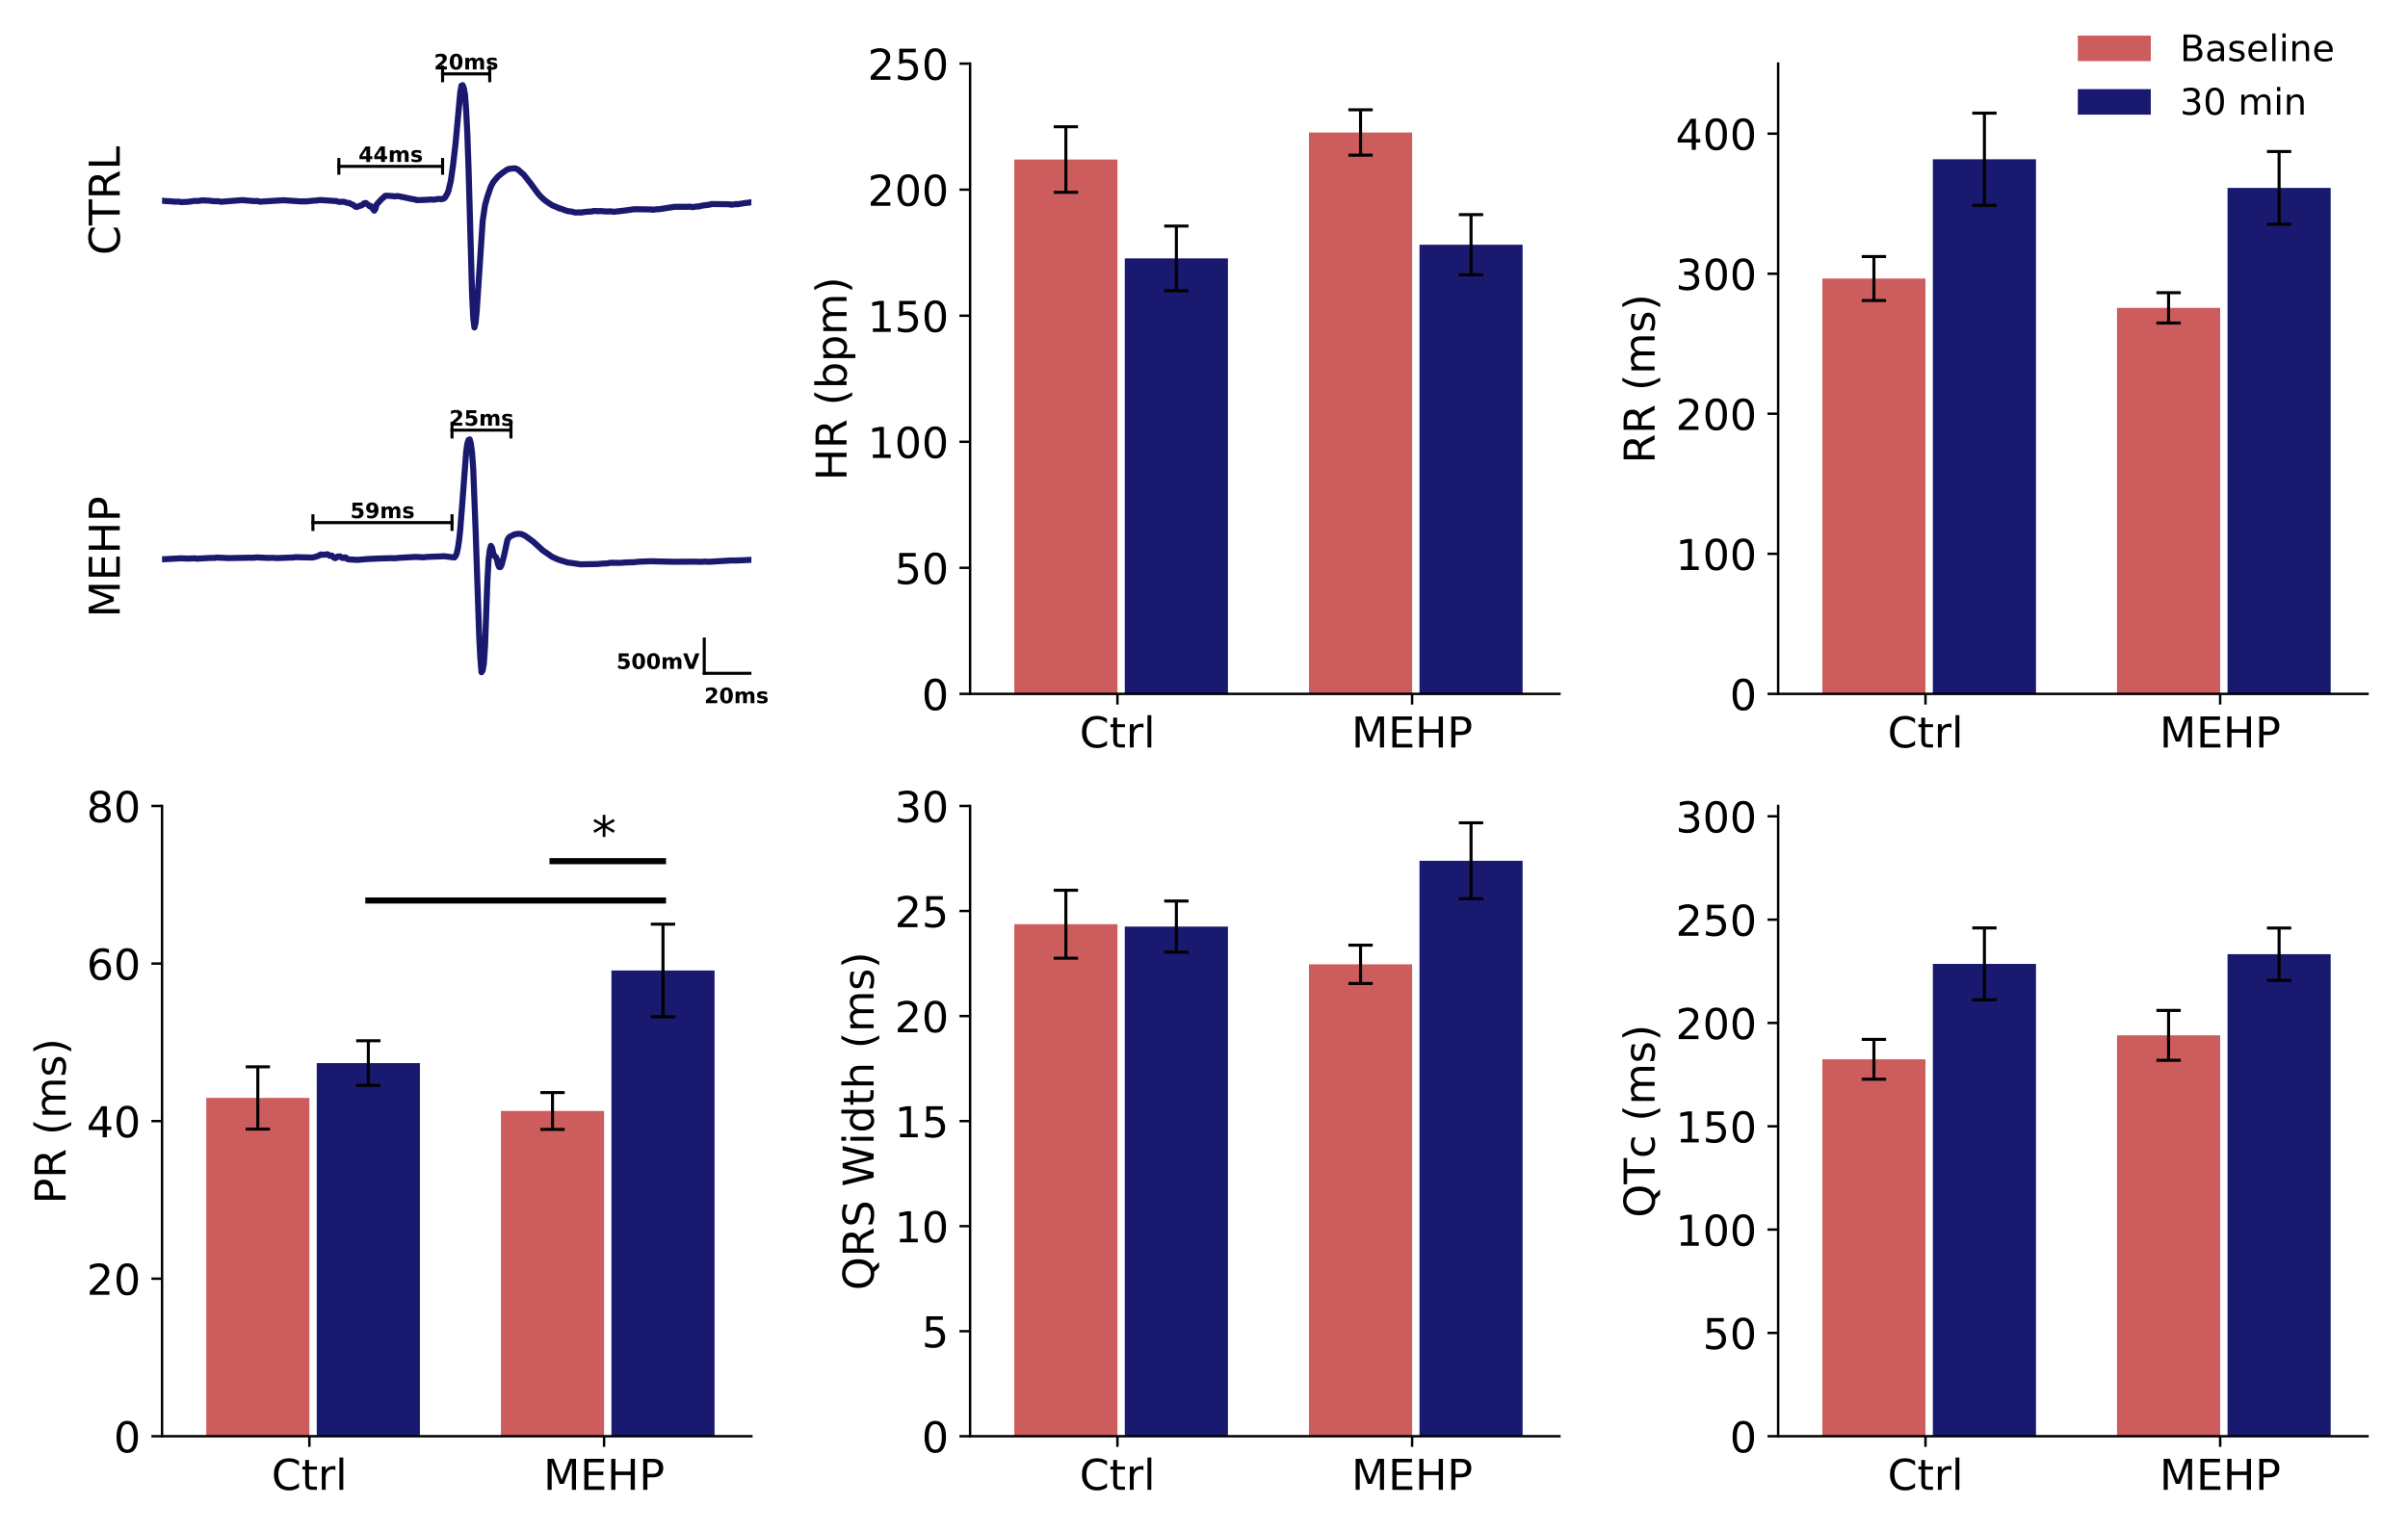 <?xml version="1.0" encoding="utf-8" standalone="no"?>
<!DOCTYPE svg PUBLIC "-//W3C//DTD SVG 1.1//EN"
  "http://www.w3.org/Graphics/SVG/1.1/DTD/svg11.dtd">
<!-- Created with matplotlib (https://matplotlib.org/) -->
<svg height="504pt" version="1.1" viewBox="0 0 792 504" width="792pt" xmlns="http://www.w3.org/2000/svg" xmlns:xlink="http://www.w3.org/1999/xlink">
 <defs>
  <style type="text/css">
*{stroke-linecap:butt;stroke-linejoin:round;}
  </style>
 </defs>
 <g id="figure_1">
  <g id="patch_1">
   <path d="M 0 504 
L 792 504 
L 792 0 
L 0 0 
z
" style="fill:#ffffff;"/>
  </g>
  <g id="axes_1">
   <g id="patch_2">
    <path d="M 53.3 111.083 
L 247.14 111.083 
L 247.14 20.928 
L 53.3 20.928 
z
" style="fill:#ffffff;"/>
   </g>
   <g id="matplotlib.axis_1">
    <g id="xtick_1"/>
    <g id="xtick_2"/>
    <g id="xtick_3"/>
   </g>
   <g id="matplotlib.axis_2">
    <g id="ytick_1"/>
    <g id="ytick_2"/>
    <g id="ytick_3"/>
    <g id="text_1">
     <!-- CTRL -->
     <defs>
      <path d="M 64.406 67.281 
L 64.406 56.891 
Q 59.422 61.531 53.781 63.812 
Q 48.141 66.109 41.797 66.109 
Q 29.297 66.109 22.656 58.469 
Q 16.016 50.828 16.016 36.375 
Q 16.016 21.969 22.656 14.328 
Q 29.297 6.688 41.797 6.688 
Q 48.141 6.688 53.781 8.984 
Q 59.422 11.281 64.406 15.922 
L 64.406 5.609 
Q 59.234 2.094 53.438 0.328 
Q 47.656 -1.422 41.219 -1.422 
Q 24.656 -1.422 15.125 8.703 
Q 5.609 18.844 5.609 36.375 
Q 5.609 53.953 15.125 64.078 
Q 24.656 74.219 41.219 74.219 
Q 47.75 74.219 53.531 72.484 
Q 59.328 70.75 64.406 67.281 
z
" id="DejaVuSans-67"/>
      <path d="M -0.297 72.906 
L 61.375 72.906 
L 61.375 64.594 
L 35.5 64.594 
L 35.5 0 
L 25.594 0 
L 25.594 64.594 
L -0.297 64.594 
z
" id="DejaVuSans-84"/>
      <path d="M 44.391 34.188 
Q 47.562 33.109 50.562 29.594 
Q 53.562 26.078 56.594 19.922 
L 66.609 0 
L 56 0 
L 46.688 18.703 
Q 43.062 26.031 39.672 28.422 
Q 36.281 30.812 30.422 30.812 
L 19.672 30.812 
L 19.672 0 
L 9.812 0 
L 9.812 72.906 
L 32.078 72.906 
Q 44.578 72.906 50.734 67.672 
Q 56.891 62.453 56.891 51.906 
Q 56.891 45.016 53.688 40.469 
Q 50.484 35.938 44.391 34.188 
z
M 19.672 64.797 
L 19.672 38.922 
L 32.078 38.922 
Q 39.203 38.922 42.844 42.219 
Q 46.484 45.516 46.484 51.906 
Q 46.484 58.297 42.844 61.547 
Q 39.203 64.797 32.078 64.797 
z
" id="DejaVuSans-82"/>
      <path d="M 9.812 72.906 
L 19.672 72.906 
L 19.672 8.297 
L 55.172 8.297 
L 55.172 0 
L 9.812 0 
z
" id="DejaVuSans-76"/>
     </defs>
     <g transform="translate(39.388 83.933)rotate(-90)scale(0.14 -0.14)">
      <use xlink:href="#DejaVuSans-67"/>
      <use x="69.824" xlink:href="#DejaVuSans-84"/>
      <use x="130.908" xlink:href="#DejaVuSans-82"/>
      <use x="200.391" xlink:href="#DejaVuSans-76"/>
     </g>
    </g>
   </g>
   <g id="line2d_1">
    <path clip-path="url(#p6b002a9a1f)" d="M 52.912 66.096 
L 53.3 66.039 
L 54.463 66.143 
L 56.401 66.24 
L 57.177 66.334 
L 59.115 66.357 
L 59.503 66.501 
L 61.829 66.404 
L 63.767 66.129 
L 65.318 66.109 
L 66.481 65.908 
L 69.195 66.046 
L 69.97 66.183 
L 71.909 66.22 
L 72.684 66.384 
L 79.662 65.841 
L 83.539 66.163 
L 84.702 66.136 
L 85.477 66.357 
L 93.231 65.881 
L 99.434 66.287 
L 99.822 66.19 
L 100.597 66.287 
L 101.372 66.19 
L 103.311 66.005 
L 104.086 65.972 
L 105.249 65.805 
L 110.677 66.163 
L 111.452 66.425 
L 113.003 66.371 
L 113.778 66.612 
L 114.553 66.79 
L 114.941 66.81 
L 115.329 67.078 
L 116.104 67.38 
L 116.88 67.973 
L 117.267 68.117 
L 118.43 67.678 
L 118.818 67.642 
L 119.206 67.387 
L 119.593 66.988 
L 119.981 66.824 
L 120.369 66.79 
L 120.756 67.195 
L 121.144 67.373 
L 121.532 67.849 
L 121.919 67.745 
L 123.082 69.314 
L 123.47 68.744 
L 123.858 67.299 
L 125.796 65.187 
L 126.184 64.993 
L 126.572 64.486 
L 126.959 64.389 
L 127.735 64.416 
L 128.51 64.464 
L 130.061 64.617 
L 130.448 64.493 
L 131.224 64.561 
L 132.387 64.849 
L 132.774 64.856 
L 133.55 65.063 
L 135.488 65.476 
L 136.651 65.647 
L 137.039 65.854 
L 140.528 65.73 
L 141.303 65.64 
L 142.854 65.69 
L 144.017 65.462 
L 144.792 65.462 
L 145.18 65.573 
L 145.568 65.372 
L 145.956 65.338 
L 146.343 65.016 
L 147.119 63.715 
L 147.506 62.724 
L 148.282 59.465 
L 149.057 53.961 
L 149.832 47.208 
L 151.383 30.41 
L 151.771 28.194 
L 152.158 28.023 
L 152.546 28.979 
L 152.934 31.097 
L 153.321 36.353 
L 153.709 44.071 
L 154.097 55.07 
L 155.26 96.586 
L 155.648 104.497 
L 156.035 107.736 
L 156.423 106.147 
L 156.811 102.137 
L 158.749 72.733 
L 159.524 67.491 
L 160.3 64.712 
L 161.463 61.342 
L 162.238 59.904 
L 163.013 58.962 
L 163.789 58.067 
L 165.34 56.796 
L 166.89 55.744 
L 167.666 55.536 
L 169.216 55.385 
L 169.604 55.419 
L 170.379 55.804 
L 172.318 57.524 
L 174.644 60.504 
L 176.97 63.666 
L 177.745 64.534 
L 178.521 65.304 
L 179.296 65.965 
L 180.071 66.535 
L 181.622 67.547 
L 183.56 68.338 
L 183.948 68.584 
L 184.336 68.606 
L 185.499 69.046 
L 186.662 69.431 
L 188.213 69.65 
L 188.988 69.891 
L 189.763 69.911 
L 190.539 69.857 
L 190.926 69.934 
L 192.865 69.672 
L 194.803 69.562 
L 195.191 69.397 
L 196.354 69.438 
L 196.742 69.506 
L 197.517 69.418 
L 198.68 69.535 
L 199.843 69.576 
L 200.618 69.535 
L 201.394 69.576 
L 201.781 69.693 
L 205.271 69.294 
L 206.046 69.19 
L 207.984 68.922 
L 208.76 68.832 
L 213.412 68.895 
L 214.187 68.908 
L 214.575 69.019 
L 215.738 68.888 
L 216.513 68.825 
L 216.901 68.832 
L 217.676 68.694 
L 221.941 68.034 
L 226.205 68.047 
L 226.981 67.98 
L 227.756 68.158 
L 229.307 67.91 
L 229.694 67.959 
L 230.47 67.772 
L 231.245 67.601 
L 232.408 67.464 
L 233.571 67.306 
L 233.959 67.132 
L 234.734 67.141 
L 239.386 67.195 
L 240.162 67.243 
L 240.549 67.346 
L 241.712 67.216 
L 242.1 67.112 
L 242.488 67.229 
L 244.814 66.837 
L 246.752 66.612 
L 247.14 66.508 
L 247.528 66.528 
L 247.528 66.528 
" style="fill:none;stroke:#191970;stroke-linecap:square;stroke-width:2;"/>
   </g>
   <g id="line2d_2">
    <path clip-path="url(#p6b002a9a1f)" d="M 111.452 54.736 
L 145.568 54.736 
" style="fill:none;stroke:#000000;stroke-linecap:square;"/>
   </g>
   <g id="line2d_3">
    <path clip-path="url(#p6b002a9a1f)" d="M 111.452 56.99 
L 111.452 52.482 
" style="fill:none;stroke:#000000;stroke-linecap:square;"/>
   </g>
   <g id="line2d_4">
    <path clip-path="url(#p6b002a9a1f)" d="M 145.568 56.99 
L 145.568 52.482 
" style="fill:none;stroke:#000000;stroke-linecap:square;"/>
   </g>
   <g id="line2d_5">
    <path clip-path="url(#p6b002a9a1f)" d="M 145.568 24.309 
L 161.075 24.309 
" style="fill:none;stroke:#000000;stroke-linecap:square;"/>
   </g>
   <g id="line2d_6">
    <path clip-path="url(#p6b002a9a1f)" d="M 145.568 26.563 
L 145.568 22.055 
" style="fill:none;stroke:#000000;stroke-linecap:square;"/>
   </g>
   <g id="line2d_7">
    <path clip-path="url(#p6b002a9a1f)" d="M 161.075 26.563 
L 161.075 22.055 
" style="fill:none;stroke:#000000;stroke-linecap:square;"/>
   </g>
   <g id="text_2">
    <!-- 44ms -->
    <defs>
     <path d="M 36.812 57.422 
L 16.219 26.906 
L 36.812 26.906 
z
M 33.688 72.906 
L 54.594 72.906 
L 54.594 26.906 
L 64.984 26.906 
L 64.984 13.281 
L 54.594 13.281 
L 54.594 0 
L 36.812 0 
L 36.812 13.281 
L 4.5 13.281 
L 4.5 29.391 
z
" id="DejaVuSans-Bold-52"/>
     <path d="M 59.078 45.609 
Q 62.406 50.688 66.969 53.344 
Q 71.531 56 77 56 
Q 86.422 56 91.359 50.188 
Q 96.297 44.391 96.297 33.297 
L 96.297 0 
L 78.719 0 
L 78.719 28.516 
Q 78.766 29.156 78.781 29.828 
Q 78.812 30.516 78.812 31.781 
Q 78.812 37.594 77.094 40.203 
Q 75.391 42.828 71.578 42.828 
Q 66.609 42.828 63.891 38.719 
Q 61.188 34.625 61.078 26.859 
L 61.078 0 
L 43.5 0 
L 43.5 28.516 
Q 43.5 37.594 41.938 40.203 
Q 40.375 42.828 36.375 42.828 
Q 31.344 42.828 28.609 38.703 
Q 25.875 34.578 25.875 26.906 
L 25.875 0 
L 8.297 0 
L 8.297 54.688 
L 25.875 54.688 
L 25.875 46.688 
Q 29.109 51.312 33.281 53.656 
Q 37.453 56 42.484 56 
Q 48.141 56 52.484 53.266 
Q 56.844 50.531 59.078 45.609 
z
" id="DejaVuSans-Bold-109"/>
     <path d="M 51.125 52.984 
L 51.125 39.703 
Q 45.516 42.047 40.281 43.219 
Q 35.062 44.391 30.422 44.391 
Q 25.438 44.391 23.016 43.141 
Q 20.609 41.891 20.609 39.312 
Q 20.609 37.203 22.438 36.078 
Q 24.266 34.969 29 34.422 
L 32.078 33.984 
Q 45.516 32.281 50.141 28.375 
Q 54.781 24.469 54.781 16.109 
Q 54.781 7.375 48.328 2.969 
Q 41.891 -1.422 29.109 -1.422 
Q 23.688 -1.422 17.891 -0.562 
Q 12.109 0.297 6 2 
L 6 15.281 
Q 11.234 12.75 16.719 11.469 
Q 22.219 10.203 27.875 10.203 
Q 33.016 10.203 35.594 11.609 
Q 38.188 13.031 38.188 15.828 
Q 38.188 18.172 36.406 19.312 
Q 34.625 20.453 29.297 21.094 
L 26.219 21.484 
Q 14.547 22.953 9.859 26.906 
Q 5.172 30.859 5.172 38.922 
Q 5.172 47.609 11.125 51.797 
Q 17.094 56 29.391 56 
Q 34.234 56 39.547 55.266 
Q 44.875 54.547 51.125 52.984 
z
" id="DejaVuSans-Bold-115"/>
    </defs>
    <g transform="translate(117.909 53.28)scale(0.07 -0.07)">
     <use xlink:href="#DejaVuSans-Bold-52"/>
     <use x="69.58" xlink:href="#DejaVuSans-Bold-52"/>
     <use x="139.16" xlink:href="#DejaVuSans-Bold-109"/>
     <use x="243.359" xlink:href="#DejaVuSans-Bold-115"/>
    </g>
   </g>
   <g id="text_3">
    <!-- 20ms -->
    <defs>
     <path d="M 28.812 13.812 
L 60.891 13.812 
L 60.891 0 
L 7.906 0 
L 7.906 13.812 
L 34.516 37.312 
Q 38.094 40.531 39.797 43.609 
Q 41.5 46.688 41.5 50 
Q 41.5 55.125 38.062 58.25 
Q 34.625 61.375 28.906 61.375 
Q 24.516 61.375 19.281 59.5 
Q 14.062 57.625 8.109 53.906 
L 8.109 69.922 
Q 14.453 72.016 20.656 73.109 
Q 26.859 74.219 32.812 74.219 
Q 45.906 74.219 53.156 68.453 
Q 60.406 62.703 60.406 52.391 
Q 60.406 46.438 57.328 41.281 
Q 54.25 36.141 44.391 27.484 
z
" id="DejaVuSans-Bold-50"/>
     <path d="M 46 36.531 
Q 46 50.203 43.438 55.781 
Q 40.875 61.375 34.812 61.375 
Q 28.766 61.375 26.172 55.781 
Q 23.578 50.203 23.578 36.531 
Q 23.578 22.703 26.172 17.031 
Q 28.766 11.375 34.812 11.375 
Q 40.828 11.375 43.406 17.031 
Q 46 22.703 46 36.531 
z
M 64.797 36.375 
Q 64.797 18.266 56.984 8.422 
Q 49.172 -1.422 34.812 -1.422 
Q 20.406 -1.422 12.594 8.422 
Q 4.781 18.266 4.781 36.375 
Q 4.781 54.547 12.594 64.375 
Q 20.406 74.219 34.812 74.219 
Q 49.172 74.219 56.984 64.375 
Q 64.797 54.547 64.797 36.375 
z
" id="DejaVuSans-Bold-48"/>
    </defs>
    <g transform="translate(142.721 22.853)scale(0.07 -0.07)">
     <use xlink:href="#DejaVuSans-Bold-50"/>
     <use x="69.58" xlink:href="#DejaVuSans-Bold-48"/>
     <use x="139.16" xlink:href="#DejaVuSans-Bold-109"/>
     <use x="243.359" xlink:href="#DejaVuSans-Bold-115"/>
    </g>
   </g>
  </g>
  <g id="axes_2">
   <g id="patch_3">
    <path d="M 53.3 228.284 
L 247.14 228.284 
L 247.14 138.129 
L 53.3 138.129 
z
" style="fill:#ffffff;"/>
   </g>
   <g id="matplotlib.axis_3">
    <g id="xtick_4"/>
    <g id="xtick_5"/>
    <g id="xtick_6"/>
   </g>
   <g id="matplotlib.axis_4">
    <g id="ytick_4"/>
    <g id="ytick_5"/>
    <g id="ytick_6"/>
    <g id="text_4">
     <!-- MEHP -->
     <defs>
      <path d="M 9.812 72.906 
L 24.516 72.906 
L 43.109 23.297 
L 61.812 72.906 
L 76.516 72.906 
L 76.516 0 
L 66.891 0 
L 66.891 64.016 
L 48.094 14.016 
L 38.188 14.016 
L 19.391 64.016 
L 19.391 0 
L 9.812 0 
z
" id="DejaVuSans-77"/>
      <path d="M 9.812 72.906 
L 55.906 72.906 
L 55.906 64.594 
L 19.672 64.594 
L 19.672 43.016 
L 54.391 43.016 
L 54.391 34.719 
L 19.672 34.719 
L 19.672 8.297 
L 56.781 8.297 
L 56.781 0 
L 9.812 0 
z
" id="DejaVuSans-69"/>
      <path d="M 9.812 72.906 
L 19.672 72.906 
L 19.672 43.016 
L 55.516 43.016 
L 55.516 72.906 
L 65.375 72.906 
L 65.375 0 
L 55.516 0 
L 55.516 34.719 
L 19.672 34.719 
L 19.672 0 
L 9.812 0 
z
" id="DejaVuSans-72"/>
      <path d="M 19.672 64.797 
L 19.672 37.406 
L 32.078 37.406 
Q 38.969 37.406 42.719 40.969 
Q 46.484 44.531 46.484 51.125 
Q 46.484 57.672 42.719 61.234 
Q 38.969 64.797 32.078 64.797 
z
M 9.812 72.906 
L 32.078 72.906 
Q 44.344 72.906 50.609 67.359 
Q 56.891 61.812 56.891 51.125 
Q 56.891 40.328 50.609 34.812 
Q 44.344 29.297 32.078 29.297 
L 19.672 29.297 
L 19.672 0 
L 9.812 0 
z
" id="DejaVuSans-80"/>
     </defs>
     <g transform="translate(39.388 203.154)rotate(-90)scale(0.14 -0.14)">
      <use xlink:href="#DejaVuSans-77"/>
      <use x="86.279" xlink:href="#DejaVuSans-69"/>
      <use x="149.463" xlink:href="#DejaVuSans-72"/>
      <use x="224.658" xlink:href="#DejaVuSans-80"/>
     </g>
    </g>
   </g>
   <g id="line2d_8">
    <path clip-path="url(#pede8bf28e9)" d="M 52.912 184.038 
L 59.503 183.675 
L 61.829 183.77 
L 63.38 183.709 
L 64.155 183.689 
L 64.543 183.806 
L 68.807 183.578 
L 70.746 183.545 
L 71.133 183.427 
L 75.01 183.612 
L 80.825 183.515 
L 81.601 183.488 
L 83.539 183.509 
L 84.314 183.378 
L 87.804 183.545 
L 90.13 183.529 
L 90.905 183.619 
L 95.945 183.427 
L 96.332 183.448 
L 97.108 183.304 
L 102.535 183.427 
L 103.311 183.331 
L 104.474 182.952 
L 104.861 182.828 
L 105.249 182.539 
L 105.637 182.409 
L 106.024 182.526 
L 107.188 182.449 
L 107.575 182.339 
L 107.963 182.449 
L 108.351 182.828 
L 109.126 182.781 
L 109.901 183.529 
L 110.289 183.639 
L 111.064 183.076 
L 111.452 183.207 
L 111.84 183.042 
L 112.615 183.572 
L 113.003 183.578 
L 113.39 183.358 
L 113.778 183.434 
L 114.166 183.894 
L 114.941 184.059 
L 117.655 184.196 
L 120.756 183.928 
L 125.021 183.73 
L 127.347 183.675 
L 128.898 183.626 
L 129.673 183.689 
L 131.224 183.522 
L 136.651 183.227 
L 139.365 183.358 
L 140.528 183.213 
L 145.18 183.049 
L 145.956 182.986 
L 149.445 183.414 
L 149.832 182.959 
L 150.22 182.08 
L 150.608 180.317 
L 150.995 177.779 
L 151.383 174.175 
L 152.158 164.182 
L 153.321 148.727 
L 153.709 145.988 
L 154.097 144.771 
L 154.484 144.557 
L 154.872 145.988 
L 155.26 148.918 
L 155.648 154.269 
L 156.423 174.34 
L 157.586 208.786 
L 157.974 216.415 
L 158.361 221.162 
L 158.749 220.562 
L 159.137 218.376 
L 159.524 212.638 
L 160.3 191.165 
L 160.687 184.155 
L 161.075 181.027 
L 161.463 179.603 
L 161.85 180.222 
L 162.238 182.071 
L 162.626 182.932 
L 163.013 183.146 
L 163.401 183.867 
L 163.789 185.627 
L 164.176 186.536 
L 164.564 186.599 
L 164.952 185.923 
L 165.727 183.049 
L 166.89 177.662 
L 167.278 176.961 
L 167.666 176.569 
L 169.216 175.818 
L 170.379 175.607 
L 171.542 175.71 
L 172.705 176.267 
L 173.481 176.81 
L 175.419 178.248 
L 178.521 181.068 
L 181.622 183.213 
L 183.56 184.088 
L 186.662 185.05 
L 188.988 185.373 
L 190.926 185.661 
L 196.354 185.58 
L 198.292 185.415 
L 199.843 185.352 
L 200.618 185.167 
L 204.108 185.181 
L 206.046 185.037 
L 208.372 184.98 
L 210.31 184.782 
L 213.024 184.692 
L 213.8 184.651 
L 221.553 184.823 
L 228.531 184.789 
L 230.082 184.836 
L 232.02 184.769 
L 233.184 184.829 
L 240.549 184.39 
L 241.712 184.403 
L 243.263 184.363 
L 247.528 184.169 
L 247.528 184.169 
" style="fill:none;stroke:#191970;stroke-linecap:square;stroke-width:2;"/>
   </g>
   <g id="line2d_9">
    <path clip-path="url(#pede8bf28e9)" d="M 102.923 171.937 
L 148.669 171.937 
" style="fill:none;stroke:#000000;stroke-linecap:square;"/>
   </g>
   <g id="line2d_10">
    <path clip-path="url(#pede8bf28e9)" d="M 102.923 174.191 
L 102.923 169.683 
" style="fill:none;stroke:#000000;stroke-linecap:square;"/>
   </g>
   <g id="line2d_11">
    <path clip-path="url(#pede8bf28e9)" d="M 148.669 174.191 
L 148.669 169.683 
" style="fill:none;stroke:#000000;stroke-linecap:square;"/>
   </g>
   <g id="line2d_12">
    <path clip-path="url(#pede8bf28e9)" d="M 148.669 141.51 
L 168.053 141.51 
" style="fill:none;stroke:#000000;stroke-linecap:square;"/>
   </g>
   <g id="line2d_13">
    <path clip-path="url(#pede8bf28e9)" d="M 148.669 143.764 
L 148.669 139.256 
" style="fill:none;stroke:#000000;stroke-linecap:square;"/>
   </g>
   <g id="line2d_14">
    <path clip-path="url(#pede8bf28e9)" d="M 168.053 143.764 
L 168.053 139.256 
" style="fill:none;stroke:#000000;stroke-linecap:square;"/>
   </g>
   <g id="line2d_15">
    <path clip-path="url(#pede8bf28e9)" d="M 231.633 221.522 
L 247.14 221.522 
" style="fill:none;stroke:#000000;stroke-linecap:square;"/>
   </g>
   <g id="line2d_16">
    <path clip-path="url(#pede8bf28e9)" d="M 231.633 221.522 
L 231.633 210.253 
" style="fill:none;stroke:#000000;stroke-linecap:square;"/>
   </g>
   <g id="text_5">
    <!-- 59ms -->
    <defs>
     <path d="M 10.594 72.906 
L 57.328 72.906 
L 57.328 59.078 
L 25.594 59.078 
L 25.594 47.797 
Q 27.734 48.391 29.906 48.703 
Q 32.078 49.031 34.422 49.031 
Q 47.75 49.031 55.172 42.359 
Q 62.594 35.688 62.594 23.781 
Q 62.594 11.969 54.516 5.266 
Q 46.438 -1.422 32.078 -1.422 
Q 25.875 -1.422 19.797 -0.219 
Q 13.719 0.984 7.719 3.422 
L 7.719 18.219 
Q 13.672 14.797 19.016 13.078 
Q 24.359 11.375 29.109 11.375 
Q 35.938 11.375 39.859 14.719 
Q 43.797 18.062 43.797 23.781 
Q 43.797 29.547 39.859 32.859 
Q 35.938 36.188 29.109 36.188 
Q 25.047 36.188 20.453 35.125 
Q 15.875 34.078 10.594 31.891 
z
" id="DejaVuSans-Bold-53"/>
     <path d="M 10.016 1.609 
L 10.016 15.094 
Q 14.5 12.984 18.594 11.938 
Q 22.703 10.891 26.703 10.891 
Q 35.109 10.891 39.797 15.547 
Q 44.484 20.219 45.312 29.391 
Q 42 26.953 38.234 25.734 
Q 34.469 24.516 30.078 24.516 
Q 18.891 24.516 12.031 31.031 
Q 5.172 37.547 5.172 48.188 
Q 5.172 59.969 12.812 67.047 
Q 20.453 74.125 33.297 74.125 
Q 47.562 74.125 55.375 64.5 
Q 63.188 54.891 63.188 37.312 
Q 63.188 19.234 54.047 8.906 
Q 44.922 -1.422 29 -1.422 
Q 23.875 -1.422 19.188 -0.656 
Q 14.5 0.094 10.016 1.609 
z
M 33.203 36.719 
Q 38.141 36.719 40.625 39.906 
Q 43.109 43.109 43.109 49.516 
Q 43.109 55.859 40.625 59.078 
Q 38.141 62.312 33.203 62.312 
Q 28.266 62.312 25.781 59.078 
Q 23.297 55.859 23.297 49.516 
Q 23.297 43.109 25.781 39.906 
Q 28.266 36.719 33.203 36.719 
z
" id="DejaVuSans-Bold-57"/>
    </defs>
    <g transform="translate(115.196 170.481)scale(0.07 -0.07)">
     <use xlink:href="#DejaVuSans-Bold-53"/>
     <use x="69.58" xlink:href="#DejaVuSans-Bold-57"/>
     <use x="139.16" xlink:href="#DejaVuSans-Bold-109"/>
     <use x="243.359" xlink:href="#DejaVuSans-Bold-115"/>
    </g>
   </g>
   <g id="text_6">
    <!-- 25ms -->
    <g transform="translate(147.761 140.054)scale(0.07 -0.07)">
     <use xlink:href="#DejaVuSans-Bold-50"/>
     <use x="69.58" xlink:href="#DejaVuSans-Bold-53"/>
     <use x="139.16" xlink:href="#DejaVuSans-Bold-109"/>
     <use x="243.359" xlink:href="#DejaVuSans-Bold-115"/>
    </g>
   </g>
   <g id="text_7">
    <!-- 20ms -->
    <g transform="translate(231.633 231.349)scale(0.07 -0.07)">
     <use xlink:href="#DejaVuSans-Bold-50"/>
     <use x="69.58" xlink:href="#DejaVuSans-Bold-48"/>
     <use x="139.16" xlink:href="#DejaVuSans-Bold-109"/>
     <use x="243.359" xlink:href="#DejaVuSans-Bold-115"/>
    </g>
   </g>
   <g id="text_8">
    <!-- 500mV -->
    <defs>
     <path d="M 0.484 72.906 
L 19.391 72.906 
L 38.719 19.094 
L 58.016 72.906 
L 76.906 72.906 
L 49.906 0 
L 27.484 0 
z
" id="DejaVuSans-Bold-86"/>
    </defs>
    <g transform="translate(202.759 220.067)scale(0.07 -0.07)">
     <use xlink:href="#DejaVuSans-Bold-53"/>
     <use x="69.58" xlink:href="#DejaVuSans-Bold-48"/>
     <use x="139.16" xlink:href="#DejaVuSans-Bold-48"/>
     <use x="208.74" xlink:href="#DejaVuSans-Bold-109"/>
     <use x="312.939" xlink:href="#DejaVuSans-Bold-86"/>
    </g>
   </g>
  </g>
  <g id="axes_3">
   <g id="patch_4">
    <path d="M 319.07 228.284 
L 512.91 228.284 
L 512.91 20.928 
L 319.07 20.928 
z
" style="fill:#ffffff;"/>
   </g>
   <g id="patch_5">
    <path clip-path="url(#p77a2733cfe)" d="M 333.608 228.284 
L 367.53 228.284 
L 367.53 52.481 
L 333.608 52.481 
z
" style="fill:#cd5c5c;"/>
   </g>
   <g id="patch_6">
    <path clip-path="url(#p77a2733cfe)" d="M 369.953 228.284 
L 403.875 228.284 
L 403.875 85.014 
L 369.953 85.014 
z
" style="fill:#191970;"/>
   </g>
   <g id="patch_7">
    <path clip-path="url(#p77a2733cfe)" d="M 430.528 228.284 
L 464.45 228.284 
L 464.45 43.586 
L 430.528 43.586 
z
" style="fill:#cd5c5c;"/>
   </g>
   <g id="patch_8">
    <path clip-path="url(#p77a2733cfe)" d="M 466.873 228.284 
L 500.795 228.284 
L 500.795 80.506 
L 466.873 80.506 
z
" style="fill:#191970;"/>
   </g>
   <g id="matplotlib.axis_5">
    <g id="xtick_7">
     <g id="line2d_17">
      <defs>
       <path d="M 0 0 
L 0 3.5 
" id="m5de5eb9ecf" style="stroke:#000000;stroke-width:0.8;"/>
      </defs>
      <g>
       <use style="stroke:#000000;stroke-width:0.8;" x="367.53" xlink:href="#m5de5eb9ecf" y="228.284"/>
      </g>
     </g>
     <g id="text_9">
      <!-- Ctrl -->
      <defs>
       <path d="M 18.312 70.219 
L 18.312 54.688 
L 36.812 54.688 
L 36.812 47.703 
L 18.312 47.703 
L 18.312 18.016 
Q 18.312 11.328 20.141 9.422 
Q 21.969 7.516 27.594 7.516 
L 36.812 7.516 
L 36.812 0 
L 27.594 0 
Q 17.188 0 13.234 3.875 
Q 9.281 7.766 9.281 18.016 
L 9.281 47.703 
L 2.688 47.703 
L 2.688 54.688 
L 9.281 54.688 
L 9.281 70.219 
z
" id="DejaVuSans-116"/>
       <path d="M 41.109 46.297 
Q 39.594 47.172 37.812 47.578 
Q 36.031 48 33.891 48 
Q 26.266 48 22.188 43.047 
Q 18.109 38.094 18.109 28.812 
L 18.109 0 
L 9.078 0 
L 9.078 54.688 
L 18.109 54.688 
L 18.109 46.188 
Q 20.953 51.172 25.484 53.578 
Q 30.031 56 36.531 56 
Q 37.453 56 38.578 55.875 
Q 39.703 55.766 41.062 55.516 
z
" id="DejaVuSans-114"/>
       <path d="M 9.422 75.984 
L 18.406 75.984 
L 18.406 0 
L 9.422 0 
z
" id="DejaVuSans-108"/>
      </defs>
      <g transform="translate(355.075 245.922)scale(0.14 -0.14)">
       <use xlink:href="#DejaVuSans-67"/>
       <use x="69.824" xlink:href="#DejaVuSans-116"/>
       <use x="109.033" xlink:href="#DejaVuSans-114"/>
       <use x="150.146" xlink:href="#DejaVuSans-108"/>
      </g>
     </g>
    </g>
    <g id="xtick_8">
     <g id="line2d_18">
      <g>
       <use style="stroke:#000000;stroke-width:0.8;" x="464.45" xlink:href="#m5de5eb9ecf" y="228.284"/>
      </g>
     </g>
     <g id="text_10">
      <!-- MEHP -->
      <g transform="translate(444.502 245.922)scale(0.14 -0.14)">
       <use xlink:href="#DejaVuSans-77"/>
       <use x="86.279" xlink:href="#DejaVuSans-69"/>
       <use x="149.463" xlink:href="#DejaVuSans-72"/>
       <use x="224.658" xlink:href="#DejaVuSans-80"/>
      </g>
     </g>
    </g>
   </g>
   <g id="matplotlib.axis_6">
    <g id="ytick_7">
     <g id="line2d_19">
      <defs>
       <path d="M 0 0 
L -3.5 0 
" id="md542e8e8a3" style="stroke:#000000;stroke-width:0.8;"/>
      </defs>
      <g>
       <use style="stroke:#000000;stroke-width:0.8;" x="319.07" xlink:href="#md542e8e8a3" y="228.284"/>
      </g>
     </g>
     <g id="text_11">
      <!-- 0 -->
      <defs>
       <path d="M 31.781 66.406 
Q 24.172 66.406 20.328 58.906 
Q 16.5 51.422 16.5 36.375 
Q 16.5 21.391 20.328 13.891 
Q 24.172 6.391 31.781 6.391 
Q 39.453 6.391 43.281 13.891 
Q 47.125 21.391 47.125 36.375 
Q 47.125 51.422 43.281 58.906 
Q 39.453 66.406 31.781 66.406 
z
M 31.781 74.219 
Q 44.047 74.219 50.516 64.516 
Q 56.984 54.828 56.984 36.375 
Q 56.984 17.969 50.516 8.266 
Q 44.047 -1.422 31.781 -1.422 
Q 19.531 -1.422 13.062 8.266 
Q 6.594 17.969 6.594 36.375 
Q 6.594 54.828 13.062 64.516 
Q 19.531 74.219 31.781 74.219 
z
" id="DejaVuSans-48"/>
      </defs>
      <g transform="translate(303.163 233.603)scale(0.14 -0.14)">
       <use xlink:href="#DejaVuSans-48"/>
      </g>
     </g>
    </g>
    <g id="ytick_8">
     <g id="line2d_20">
      <g>
       <use style="stroke:#000000;stroke-width:0.8;" x="319.07" xlink:href="#md542e8e8a3" y="186.813"/>
      </g>
     </g>
     <g id="text_12">
      <!-- 50 -->
      <defs>
       <path d="M 10.797 72.906 
L 49.516 72.906 
L 49.516 64.594 
L 19.828 64.594 
L 19.828 46.734 
Q 21.969 47.469 24.109 47.828 
Q 26.266 48.188 28.422 48.188 
Q 40.625 48.188 47.75 41.5 
Q 54.891 34.812 54.891 23.391 
Q 54.891 11.625 47.562 5.094 
Q 40.234 -1.422 26.906 -1.422 
Q 22.312 -1.422 17.547 -0.641 
Q 12.797 0.141 7.719 1.703 
L 7.719 11.625 
Q 12.109 9.234 16.797 8.062 
Q 21.484 6.891 26.703 6.891 
Q 35.156 6.891 40.078 11.328 
Q 45.016 15.766 45.016 23.391 
Q 45.016 31 40.078 35.438 
Q 35.156 39.891 26.703 39.891 
Q 22.75 39.891 18.812 39.016 
Q 14.891 38.141 10.797 36.281 
z
" id="DejaVuSans-53"/>
      </defs>
      <g transform="translate(294.255 192.132)scale(0.14 -0.14)">
       <use xlink:href="#DejaVuSans-53"/>
       <use x="63.623" xlink:href="#DejaVuSans-48"/>
      </g>
     </g>
    </g>
    <g id="ytick_9">
     <g id="line2d_21">
      <g>
       <use style="stroke:#000000;stroke-width:0.8;" x="319.07" xlink:href="#md542e8e8a3" y="145.342"/>
      </g>
     </g>
     <g id="text_13">
      <!-- 100 -->
      <defs>
       <path d="M 12.406 8.297 
L 28.516 8.297 
L 28.516 63.922 
L 10.984 60.406 
L 10.984 69.391 
L 28.422 72.906 
L 38.281 72.906 
L 38.281 8.297 
L 54.391 8.297 
L 54.391 0 
L 12.406 0 
z
" id="DejaVuSans-49"/>
      </defs>
      <g transform="translate(285.348 150.661)scale(0.14 -0.14)">
       <use xlink:href="#DejaVuSans-49"/>
       <use x="63.623" xlink:href="#DejaVuSans-48"/>
       <use x="127.246" xlink:href="#DejaVuSans-48"/>
      </g>
     </g>
    </g>
    <g id="ytick_10">
     <g id="line2d_22">
      <g>
       <use style="stroke:#000000;stroke-width:0.8;" x="319.07" xlink:href="#md542e8e8a3" y="103.87"/>
      </g>
     </g>
     <g id="text_14">
      <!-- 150 -->
      <g transform="translate(285.348 109.189)scale(0.14 -0.14)">
       <use xlink:href="#DejaVuSans-49"/>
       <use x="63.623" xlink:href="#DejaVuSans-53"/>
       <use x="127.246" xlink:href="#DejaVuSans-48"/>
      </g>
     </g>
    </g>
    <g id="ytick_11">
     <g id="line2d_23">
      <g>
       <use style="stroke:#000000;stroke-width:0.8;" x="319.07" xlink:href="#md542e8e8a3" y="62.399"/>
      </g>
     </g>
     <g id="text_15">
      <!-- 200 -->
      <defs>
       <path d="M 19.188 8.297 
L 53.609 8.297 
L 53.609 0 
L 7.328 0 
L 7.328 8.297 
Q 12.938 14.109 22.625 23.891 
Q 32.328 33.688 34.812 36.531 
Q 39.547 41.844 41.422 45.531 
Q 43.312 49.219 43.312 52.781 
Q 43.312 58.594 39.234 62.25 
Q 35.156 65.922 28.609 65.922 
Q 23.969 65.922 18.812 64.312 
Q 13.672 62.703 7.812 59.422 
L 7.812 69.391 
Q 13.766 71.781 18.938 73 
Q 24.125 74.219 28.422 74.219 
Q 39.75 74.219 46.484 68.547 
Q 53.219 62.891 53.219 53.422 
Q 53.219 48.922 51.531 44.891 
Q 49.859 40.875 45.406 35.406 
Q 44.188 33.984 37.641 27.219 
Q 31.109 20.453 19.188 8.297 
z
" id="DejaVuSans-50"/>
      </defs>
      <g transform="translate(285.348 67.718)scale(0.14 -0.14)">
       <use xlink:href="#DejaVuSans-50"/>
       <use x="63.623" xlink:href="#DejaVuSans-48"/>
       <use x="127.246" xlink:href="#DejaVuSans-48"/>
      </g>
     </g>
    </g>
    <g id="ytick_12">
     <g id="line2d_24">
      <g>
       <use style="stroke:#000000;stroke-width:0.8;" x="319.07" xlink:href="#md542e8e8a3" y="20.928"/>
      </g>
     </g>
     <g id="text_16">
      <!-- 250 -->
      <g transform="translate(285.348 26.247)scale(0.14 -0.14)">
       <use xlink:href="#DejaVuSans-50"/>
       <use x="63.623" xlink:href="#DejaVuSans-53"/>
       <use x="127.246" xlink:href="#DejaVuSans-48"/>
      </g>
     </g>
    </g>
    <g id="text_17">
     <!-- HR (bpm) -->
     <defs>
      <path id="DejaVuSans-32"/>
      <path d="M 31 75.875 
Q 24.469 64.656 21.281 53.656 
Q 18.109 42.672 18.109 31.391 
Q 18.109 20.125 21.312 9.062 
Q 24.516 -2 31 -13.188 
L 23.188 -13.188 
Q 15.875 -1.703 12.234 9.375 
Q 8.594 20.453 8.594 31.391 
Q 8.594 42.281 12.203 53.312 
Q 15.828 64.359 23.188 75.875 
z
" id="DejaVuSans-40"/>
      <path d="M 48.688 27.297 
Q 48.688 37.203 44.609 42.844 
Q 40.531 48.484 33.406 48.484 
Q 26.266 48.484 22.188 42.844 
Q 18.109 37.203 18.109 27.297 
Q 18.109 17.391 22.188 11.75 
Q 26.266 6.109 33.406 6.109 
Q 40.531 6.109 44.609 11.75 
Q 48.688 17.391 48.688 27.297 
z
M 18.109 46.391 
Q 20.953 51.266 25.266 53.625 
Q 29.594 56 35.594 56 
Q 45.562 56 51.781 48.094 
Q 58.016 40.188 58.016 27.297 
Q 58.016 14.406 51.781 6.484 
Q 45.562 -1.422 35.594 -1.422 
Q 29.594 -1.422 25.266 0.953 
Q 20.953 3.328 18.109 8.203 
L 18.109 0 
L 9.078 0 
L 9.078 75.984 
L 18.109 75.984 
z
" id="DejaVuSans-98"/>
      <path d="M 18.109 8.203 
L 18.109 -20.797 
L 9.078 -20.797 
L 9.078 54.688 
L 18.109 54.688 
L 18.109 46.391 
Q 20.953 51.266 25.266 53.625 
Q 29.594 56 35.594 56 
Q 45.562 56 51.781 48.094 
Q 58.016 40.188 58.016 27.297 
Q 58.016 14.406 51.781 6.484 
Q 45.562 -1.422 35.594 -1.422 
Q 29.594 -1.422 25.266 0.953 
Q 20.953 3.328 18.109 8.203 
z
M 48.688 27.297 
Q 48.688 37.203 44.609 42.844 
Q 40.531 48.484 33.406 48.484 
Q 26.266 48.484 22.188 42.844 
Q 18.109 37.203 18.109 27.297 
Q 18.109 17.391 22.188 11.75 
Q 26.266 6.109 33.406 6.109 
Q 40.531 6.109 44.609 11.75 
Q 48.688 17.391 48.688 27.297 
z
" id="DejaVuSans-112"/>
      <path d="M 52 44.188 
Q 55.375 50.25 60.062 53.125 
Q 64.75 56 71.094 56 
Q 79.641 56 84.281 50.016 
Q 88.922 44.047 88.922 33.016 
L 88.922 0 
L 79.891 0 
L 79.891 32.719 
Q 79.891 40.578 77.094 44.375 
Q 74.312 48.188 68.609 48.188 
Q 61.625 48.188 57.562 43.547 
Q 53.516 38.922 53.516 30.906 
L 53.516 0 
L 44.484 0 
L 44.484 32.719 
Q 44.484 40.625 41.703 44.406 
Q 38.922 48.188 33.109 48.188 
Q 26.219 48.188 22.156 43.531 
Q 18.109 38.875 18.109 30.906 
L 18.109 0 
L 9.078 0 
L 9.078 54.688 
L 18.109 54.688 
L 18.109 46.188 
Q 21.188 51.219 25.484 53.609 
Q 29.781 56 35.688 56 
Q 41.656 56 45.828 52.969 
Q 50 49.953 52 44.188 
z
" id="DejaVuSans-109"/>
      <path d="M 8.016 75.875 
L 15.828 75.875 
Q 23.141 64.359 26.781 53.312 
Q 30.422 42.281 30.422 31.391 
Q 30.422 20.453 26.781 9.375 
Q 23.141 -1.703 15.828 -13.188 
L 8.016 -13.188 
Q 14.5 -2 17.703 9.062 
Q 20.906 20.125 20.906 31.391 
Q 20.906 42.672 17.703 53.656 
Q 14.5 64.656 8.016 75.875 
z
" id="DejaVuSans-41"/>
     </defs>
     <g transform="translate(278.436 158.127)rotate(-90)scale(0.14 -0.14)">
      <use xlink:href="#DejaVuSans-72"/>
      <use x="75.195" xlink:href="#DejaVuSans-82"/>
      <use x="144.678" xlink:href="#DejaVuSans-32"/>
      <use x="176.465" xlink:href="#DejaVuSans-40"/>
      <use x="215.479" xlink:href="#DejaVuSans-98"/>
      <use x="278.955" xlink:href="#DejaVuSans-112"/>
      <use x="342.432" xlink:href="#DejaVuSans-109"/>
      <use x="439.844" xlink:href="#DejaVuSans-41"/>
     </g>
    </g>
   </g>
   <g id="LineCollection_1">
    <path clip-path="url(#p77a2733cfe)" d="M 350.569 63.259 
L 350.569 41.704 
" style="fill:none;stroke:#000000;"/>
   </g>
   <g id="LineCollection_2">
    <path clip-path="url(#p77a2733cfe)" d="M 386.914 95.651 
L 386.914 74.378 
" style="fill:none;stroke:#000000;"/>
   </g>
   <g id="LineCollection_3">
    <path clip-path="url(#p77a2733cfe)" d="M 447.489 51.049 
L 447.489 36.123 
" style="fill:none;stroke:#000000;"/>
   </g>
   <g id="LineCollection_4">
    <path clip-path="url(#p77a2733cfe)" d="M 483.834 90.398 
L 483.834 70.615 
" style="fill:none;stroke:#000000;"/>
   </g>
   <g id="line2d_25">
    <defs>
     <path d="M 4 0 
L -4 -0 
" id="m3edf0b06f0" style="stroke:#000000;"/>
    </defs>
    <g clip-path="url(#p77a2733cfe)">
     <use style="stroke:#000000;" x="350.569" xlink:href="#m3edf0b06f0" y="63.259"/>
    </g>
   </g>
   <g id="line2d_26">
    <g clip-path="url(#p77a2733cfe)">
     <use style="stroke:#000000;" x="350.569" xlink:href="#m3edf0b06f0" y="41.704"/>
    </g>
   </g>
   <g id="line2d_27">
    <g clip-path="url(#p77a2733cfe)">
     <use style="stroke:#000000;" x="386.914" xlink:href="#m3edf0b06f0" y="95.651"/>
    </g>
   </g>
   <g id="line2d_28">
    <g clip-path="url(#p77a2733cfe)">
     <use style="stroke:#000000;" x="386.914" xlink:href="#m3edf0b06f0" y="74.378"/>
    </g>
   </g>
   <g id="line2d_29">
    <g clip-path="url(#p77a2733cfe)">
     <use style="stroke:#000000;" x="447.489" xlink:href="#m3edf0b06f0" y="51.049"/>
    </g>
   </g>
   <g id="line2d_30">
    <g clip-path="url(#p77a2733cfe)">
     <use style="stroke:#000000;" x="447.489" xlink:href="#m3edf0b06f0" y="36.123"/>
    </g>
   </g>
   <g id="line2d_31">
    <g clip-path="url(#p77a2733cfe)">
     <use style="stroke:#000000;" x="483.834" xlink:href="#m3edf0b06f0" y="90.398"/>
    </g>
   </g>
   <g id="line2d_32">
    <g clip-path="url(#p77a2733cfe)">
     <use style="stroke:#000000;" x="483.834" xlink:href="#m3edf0b06f0" y="70.615"/>
    </g>
   </g>
   <g id="patch_9">
    <path d="M 319.07 228.284 
L 319.07 20.928 
" style="fill:none;stroke:#000000;stroke-linecap:square;stroke-linejoin:miter;stroke-width:0.8;"/>
   </g>
   <g id="patch_10">
    <path d="M 319.07 228.284 
L 512.91 228.284 
" style="fill:none;stroke:#000000;stroke-linecap:square;stroke-linejoin:miter;stroke-width:0.8;"/>
   </g>
  </g>
  <g id="axes_4">
   <g id="patch_11">
    <path d="M 584.84 228.284 
L 778.68 228.284 
L 778.68 20.928 
L 584.84 20.928 
z
" style="fill:#ffffff;"/>
   </g>
   <g id="patch_12">
    <path clip-path="url(#pfc4715c21c)" d="M 599.378 228.284 
L 633.3 228.284 
L 633.3 91.641 
L 599.378 91.641 
z
" style="fill:#cd5c5c;"/>
   </g>
   <g id="patch_13">
    <path clip-path="url(#pfc4715c21c)" d="M 635.723 228.284 
L 669.645 228.284 
L 669.645 52.389 
L 635.723 52.389 
z
" style="fill:#191970;"/>
   </g>
   <g id="patch_14">
    <path clip-path="url(#pfc4715c21c)" d="M 696.298 228.284 
L 730.22 228.284 
L 730.22 101.29 
L 696.298 101.29 
z
" style="fill:#cd5c5c;"/>
   </g>
   <g id="patch_15">
    <path clip-path="url(#pfc4715c21c)" d="M 732.643 228.284 
L 766.565 228.284 
L 766.565 61.812 
L 732.643 61.812 
z
" style="fill:#191970;"/>
   </g>
   <g id="matplotlib.axis_7">
    <g id="xtick_9">
     <g id="line2d_33">
      <g>
       <use style="stroke:#000000;stroke-width:0.8;" x="633.3" xlink:href="#m5de5eb9ecf" y="228.284"/>
      </g>
     </g>
     <g id="text_18">
      <!-- Ctrl -->
      <g transform="translate(620.845 245.922)scale(0.14 -0.14)">
       <use xlink:href="#DejaVuSans-67"/>
       <use x="69.824" xlink:href="#DejaVuSans-116"/>
       <use x="109.033" xlink:href="#DejaVuSans-114"/>
       <use x="150.146" xlink:href="#DejaVuSans-108"/>
      </g>
     </g>
    </g>
    <g id="xtick_10">
     <g id="line2d_34">
      <g>
       <use style="stroke:#000000;stroke-width:0.8;" x="730.22" xlink:href="#m5de5eb9ecf" y="228.284"/>
      </g>
     </g>
     <g id="text_19">
      <!-- MEHP -->
      <g transform="translate(710.272 245.922)scale(0.14 -0.14)">
       <use xlink:href="#DejaVuSans-77"/>
       <use x="86.279" xlink:href="#DejaVuSans-69"/>
       <use x="149.463" xlink:href="#DejaVuSans-72"/>
       <use x="224.658" xlink:href="#DejaVuSans-80"/>
      </g>
     </g>
    </g>
   </g>
   <g id="matplotlib.axis_8">
    <g id="ytick_13">
     <g id="line2d_35">
      <g>
       <use style="stroke:#000000;stroke-width:0.8;" x="584.84" xlink:href="#md542e8e8a3" y="228.284"/>
      </g>
     </g>
     <g id="text_20">
      <!-- 0 -->
      <g transform="translate(568.933 233.603)scale(0.14 -0.14)">
       <use xlink:href="#DejaVuSans-48"/>
      </g>
     </g>
    </g>
    <g id="ytick_14">
     <g id="line2d_36">
      <g>
       <use style="stroke:#000000;stroke-width:0.8;" x="584.84" xlink:href="#md542e8e8a3" y="182.205"/>
      </g>
     </g>
     <g id="text_21">
      <!-- 100 -->
      <g transform="translate(551.117 187.524)scale(0.14 -0.14)">
       <use xlink:href="#DejaVuSans-49"/>
       <use x="63.623" xlink:href="#DejaVuSans-48"/>
       <use x="127.246" xlink:href="#DejaVuSans-48"/>
      </g>
     </g>
    </g>
    <g id="ytick_15">
     <g id="line2d_37">
      <g>
       <use style="stroke:#000000;stroke-width:0.8;" x="584.84" xlink:href="#md542e8e8a3" y="136.126"/>
      </g>
     </g>
     <g id="text_22">
      <!-- 200 -->
      <g transform="translate(551.117 141.445)scale(0.14 -0.14)">
       <use xlink:href="#DejaVuSans-50"/>
       <use x="63.623" xlink:href="#DejaVuSans-48"/>
       <use x="127.246" xlink:href="#DejaVuSans-48"/>
      </g>
     </g>
    </g>
    <g id="ytick_16">
     <g id="line2d_38">
      <g>
       <use style="stroke:#000000;stroke-width:0.8;" x="584.84" xlink:href="#md542e8e8a3" y="90.047"/>
      </g>
     </g>
     <g id="text_23">
      <!-- 300 -->
      <defs>
       <path d="M 40.578 39.312 
Q 47.656 37.797 51.625 33 
Q 55.609 28.219 55.609 21.188 
Q 55.609 10.406 48.188 4.484 
Q 40.766 -1.422 27.094 -1.422 
Q 22.516 -1.422 17.656 -0.516 
Q 12.797 0.391 7.625 2.203 
L 7.625 11.719 
Q 11.719 9.328 16.594 8.109 
Q 21.484 6.891 26.812 6.891 
Q 36.078 6.891 40.938 10.547 
Q 45.797 14.203 45.797 21.188 
Q 45.797 27.641 41.281 31.266 
Q 36.766 34.906 28.719 34.906 
L 20.219 34.906 
L 20.219 43.016 
L 29.109 43.016 
Q 36.375 43.016 40.234 45.922 
Q 44.094 48.828 44.094 54.297 
Q 44.094 59.906 40.109 62.906 
Q 36.141 65.922 28.719 65.922 
Q 24.656 65.922 20.016 65.031 
Q 15.375 64.156 9.812 62.312 
L 9.812 71.094 
Q 15.438 72.656 20.344 73.438 
Q 25.25 74.219 29.594 74.219 
Q 40.828 74.219 47.359 69.109 
Q 53.906 64.016 53.906 55.328 
Q 53.906 49.266 50.438 45.094 
Q 46.969 40.922 40.578 39.312 
z
" id="DejaVuSans-51"/>
      </defs>
      <g transform="translate(551.117 95.366)scale(0.14 -0.14)">
       <use xlink:href="#DejaVuSans-51"/>
       <use x="63.623" xlink:href="#DejaVuSans-48"/>
       <use x="127.246" xlink:href="#DejaVuSans-48"/>
      </g>
     </g>
    </g>
    <g id="ytick_17">
     <g id="line2d_39">
      <g>
       <use style="stroke:#000000;stroke-width:0.8;" x="584.84" xlink:href="#md542e8e8a3" y="43.968"/>
      </g>
     </g>
     <g id="text_24">
      <!-- 400 -->
      <defs>
       <path d="M 37.797 64.312 
L 12.891 25.391 
L 37.797 25.391 
z
M 35.203 72.906 
L 47.609 72.906 
L 47.609 25.391 
L 58.016 25.391 
L 58.016 17.188 
L 47.609 17.188 
L 47.609 0 
L 37.797 0 
L 37.797 17.188 
L 4.891 17.188 
L 4.891 26.703 
z
" id="DejaVuSans-52"/>
      </defs>
      <g transform="translate(551.117 49.286)scale(0.14 -0.14)">
       <use xlink:href="#DejaVuSans-52"/>
       <use x="63.623" xlink:href="#DejaVuSans-48"/>
       <use x="127.246" xlink:href="#DejaVuSans-48"/>
      </g>
     </g>
    </g>
    <g id="text_25">
     <!-- RR (ms) -->
     <defs>
      <path d="M 44.281 53.078 
L 44.281 44.578 
Q 40.484 46.531 36.375 47.5 
Q 32.281 48.484 27.875 48.484 
Q 21.188 48.484 17.844 46.438 
Q 14.5 44.391 14.5 40.281 
Q 14.5 37.156 16.891 35.375 
Q 19.281 33.594 26.516 31.984 
L 29.594 31.297 
Q 39.156 29.25 43.188 25.516 
Q 47.219 21.781 47.219 15.094 
Q 47.219 7.469 41.188 3.016 
Q 35.156 -1.422 24.609 -1.422 
Q 20.219 -1.422 15.453 -0.562 
Q 10.688 0.297 5.422 2 
L 5.422 11.281 
Q 10.406 8.688 15.234 7.391 
Q 20.062 6.109 24.812 6.109 
Q 31.156 6.109 34.562 8.281 
Q 37.984 10.453 37.984 14.406 
Q 37.984 18.062 35.516 20.016 
Q 33.062 21.969 24.703 23.781 
L 21.578 24.516 
Q 13.234 26.266 9.516 29.906 
Q 5.812 33.547 5.812 39.891 
Q 5.812 47.609 11.281 51.797 
Q 16.75 56 26.812 56 
Q 31.781 56 36.172 55.266 
Q 40.578 54.547 44.281 53.078 
z
" id="DejaVuSans-115"/>
     </defs>
     <g transform="translate(544.206 152.486)rotate(-90)scale(0.14 -0.14)">
      <use xlink:href="#DejaVuSans-82"/>
      <use x="69.482" xlink:href="#DejaVuSans-82"/>
      <use x="138.965" xlink:href="#DejaVuSans-32"/>
      <use x="170.752" xlink:href="#DejaVuSans-40"/>
      <use x="209.766" xlink:href="#DejaVuSans-109"/>
      <use x="307.178" xlink:href="#DejaVuSans-115"/>
      <use x="359.277" xlink:href="#DejaVuSans-41"/>
     </g>
    </g>
   </g>
   <g id="LineCollection_5">
    <path clip-path="url(#pfc4715c21c)" d="M 616.339 98.874 
L 616.339 84.408 
" style="fill:none;stroke:#000000;"/>
   </g>
   <g id="LineCollection_6">
    <path clip-path="url(#pfc4715c21c)" d="M 652.684 67.565 
L 652.684 37.213 
" style="fill:none;stroke:#000000;"/>
   </g>
   <g id="LineCollection_7">
    <path clip-path="url(#pfc4715c21c)" d="M 713.259 106.278 
L 713.259 96.302 
" style="fill:none;stroke:#000000;"/>
   </g>
   <g id="LineCollection_8">
    <path clip-path="url(#pfc4715c21c)" d="M 749.604 73.767 
L 749.604 49.858 
" style="fill:none;stroke:#000000;"/>
   </g>
   <g id="line2d_40">
    <g clip-path="url(#pfc4715c21c)">
     <use style="stroke:#000000;" x="616.339" xlink:href="#m3edf0b06f0" y="98.874"/>
    </g>
   </g>
   <g id="line2d_41">
    <g clip-path="url(#pfc4715c21c)">
     <use style="stroke:#000000;" x="616.339" xlink:href="#m3edf0b06f0" y="84.408"/>
    </g>
   </g>
   <g id="line2d_42">
    <g clip-path="url(#pfc4715c21c)">
     <use style="stroke:#000000;" x="652.684" xlink:href="#m3edf0b06f0" y="67.565"/>
    </g>
   </g>
   <g id="line2d_43">
    <g clip-path="url(#pfc4715c21c)">
     <use style="stroke:#000000;" x="652.684" xlink:href="#m3edf0b06f0" y="37.213"/>
    </g>
   </g>
   <g id="line2d_44">
    <g clip-path="url(#pfc4715c21c)">
     <use style="stroke:#000000;" x="713.259" xlink:href="#m3edf0b06f0" y="106.278"/>
    </g>
   </g>
   <g id="line2d_45">
    <g clip-path="url(#pfc4715c21c)">
     <use style="stroke:#000000;" x="713.259" xlink:href="#m3edf0b06f0" y="96.302"/>
    </g>
   </g>
   <g id="line2d_46">
    <g clip-path="url(#pfc4715c21c)">
     <use style="stroke:#000000;" x="749.604" xlink:href="#m3edf0b06f0" y="73.767"/>
    </g>
   </g>
   <g id="line2d_47">
    <g clip-path="url(#pfc4715c21c)">
     <use style="stroke:#000000;" x="749.604" xlink:href="#m3edf0b06f0" y="49.858"/>
    </g>
   </g>
   <g id="patch_16">
    <path d="M 584.84 228.284 
L 584.84 20.928 
" style="fill:none;stroke:#000000;stroke-linecap:square;stroke-linejoin:miter;stroke-width:0.8;"/>
   </g>
   <g id="patch_17">
    <path d="M 584.84 228.284 
L 778.68 228.284 
" style="fill:none;stroke:#000000;stroke-linecap:square;stroke-linejoin:miter;stroke-width:0.8;"/>
   </g>
   <g id="legend_1">
    <g id="patch_18">
     <path d="M 683.402 20.111 
L 707.402 20.111 
L 707.402 11.711 
L 683.402 11.711 
z
" style="fill:#cd5c5c;"/>
    </g>
    <g id="text_26">
     <!-- Baseline -->
     <defs>
      <path d="M 19.672 34.812 
L 19.672 8.109 
L 35.5 8.109 
Q 43.453 8.109 47.281 11.406 
Q 51.125 14.703 51.125 21.484 
Q 51.125 28.328 47.281 31.562 
Q 43.453 34.812 35.5 34.812 
z
M 19.672 64.797 
L 19.672 42.828 
L 34.281 42.828 
Q 41.5 42.828 45.031 45.531 
Q 48.578 48.25 48.578 53.812 
Q 48.578 59.328 45.031 62.062 
Q 41.5 64.797 34.281 64.797 
z
M 9.812 72.906 
L 35.016 72.906 
Q 46.297 72.906 52.391 68.219 
Q 58.5 63.531 58.5 54.891 
Q 58.5 48.188 55.375 44.234 
Q 52.25 40.281 46.188 39.312 
Q 53.469 37.75 57.5 32.781 
Q 61.531 27.828 61.531 20.406 
Q 61.531 10.641 54.891 5.312 
Q 48.25 0 35.984 0 
L 9.812 0 
z
" id="DejaVuSans-66"/>
      <path d="M 34.281 27.484 
Q 23.391 27.484 19.188 25 
Q 14.984 22.516 14.984 16.5 
Q 14.984 11.719 18.141 8.906 
Q 21.297 6.109 26.703 6.109 
Q 34.188 6.109 38.703 11.406 
Q 43.219 16.703 43.219 25.484 
L 43.219 27.484 
z
M 52.203 31.203 
L 52.203 0 
L 43.219 0 
L 43.219 8.297 
Q 40.141 3.328 35.547 0.953 
Q 30.953 -1.422 24.312 -1.422 
Q 15.922 -1.422 10.953 3.297 
Q 6 8.016 6 15.922 
Q 6 25.141 12.172 29.828 
Q 18.359 34.516 30.609 34.516 
L 43.219 34.516 
L 43.219 35.406 
Q 43.219 41.609 39.141 45 
Q 35.062 48.391 27.688 48.391 
Q 23 48.391 18.547 47.266 
Q 14.109 46.141 10.016 43.891 
L 10.016 52.203 
Q 14.938 54.109 19.578 55.047 
Q 24.219 56 28.609 56 
Q 40.484 56 46.344 49.844 
Q 52.203 43.703 52.203 31.203 
z
" id="DejaVuSans-97"/>
      <path d="M 56.203 29.594 
L 56.203 25.203 
L 14.891 25.203 
Q 15.484 15.922 20.484 11.062 
Q 25.484 6.203 34.422 6.203 
Q 39.594 6.203 44.453 7.469 
Q 49.312 8.734 54.109 11.281 
L 54.109 2.781 
Q 49.266 0.734 44.188 -0.344 
Q 39.109 -1.422 33.891 -1.422 
Q 20.797 -1.422 13.156 6.188 
Q 5.516 13.812 5.516 26.812 
Q 5.516 40.234 12.766 48.109 
Q 20.016 56 32.328 56 
Q 43.359 56 49.781 48.891 
Q 56.203 41.797 56.203 29.594 
z
M 47.219 32.234 
Q 47.125 39.594 43.094 43.984 
Q 39.062 48.391 32.422 48.391 
Q 24.906 48.391 20.391 44.141 
Q 15.875 39.891 15.188 32.172 
z
" id="DejaVuSans-101"/>
      <path d="M 9.422 54.688 
L 18.406 54.688 
L 18.406 0 
L 9.422 0 
z
M 9.422 75.984 
L 18.406 75.984 
L 18.406 64.594 
L 9.422 64.594 
z
" id="DejaVuSans-105"/>
      <path d="M 54.891 33.016 
L 54.891 0 
L 45.906 0 
L 45.906 32.719 
Q 45.906 40.484 42.875 44.328 
Q 39.844 48.188 33.797 48.188 
Q 26.516 48.188 22.312 43.547 
Q 18.109 38.922 18.109 30.906 
L 18.109 0 
L 9.078 0 
L 9.078 54.688 
L 18.109 54.688 
L 18.109 46.188 
Q 21.344 51.125 25.703 53.562 
Q 30.078 56 35.797 56 
Q 45.219 56 50.047 50.172 
Q 54.891 44.344 54.891 33.016 
z
" id="DejaVuSans-110"/>
     </defs>
     <g transform="translate(717.002 20.111)scale(0.12 -0.12)">
      <use xlink:href="#DejaVuSans-66"/>
      <use x="68.604" xlink:href="#DejaVuSans-97"/>
      <use x="129.883" xlink:href="#DejaVuSans-115"/>
      <use x="181.982" xlink:href="#DejaVuSans-101"/>
      <use x="243.506" xlink:href="#DejaVuSans-108"/>
      <use x="271.289" xlink:href="#DejaVuSans-105"/>
      <use x="299.072" xlink:href="#DejaVuSans-110"/>
      <use x="362.451" xlink:href="#DejaVuSans-101"/>
     </g>
    </g>
    <g id="patch_19">
     <path d="M 683.402 37.724 
L 707.402 37.724 
L 707.402 29.324 
L 683.402 29.324 
z
" style="fill:#191970;"/>
    </g>
    <g id="text_27">
     <!-- 30 min -->
     <g transform="translate(717.002 37.724)scale(0.12 -0.12)">
      <use xlink:href="#DejaVuSans-51"/>
      <use x="63.623" xlink:href="#DejaVuSans-48"/>
      <use x="127.246" xlink:href="#DejaVuSans-32"/>
      <use x="159.033" xlink:href="#DejaVuSans-109"/>
      <use x="256.445" xlink:href="#DejaVuSans-105"/>
      <use x="284.229" xlink:href="#DejaVuSans-110"/>
     </g>
    </g>
   </g>
  </g>
  <g id="axes_5">
   <g id="patch_20">
    <path d="M 53.3 472.52 
L 247.14 472.52 
L 247.14 265.164 
L 53.3 265.164 
z
" style="fill:#ffffff;"/>
   </g>
   <g id="patch_21">
    <path clip-path="url(#p2e57384b69)" d="M 67.838 472.52 
L 101.76 472.52 
L 101.76 361.222 
L 67.838 361.222 
z
" style="fill:#cd5c5c;"/>
   </g>
   <g id="patch_22">
    <path clip-path="url(#p2e57384b69)" d="M 104.183 472.52 
L 138.105 472.52 
L 138.105 349.759 
L 104.183 349.759 
z
" style="fill:#191970;"/>
   </g>
   <g id="patch_23">
    <path clip-path="url(#p2e57384b69)" d="M 164.758 472.52 
L 198.68 472.52 
L 198.68 365.513 
L 164.758 365.513 
z
" style="fill:#cd5c5c;"/>
   </g>
   <g id="patch_24">
    <path clip-path="url(#p2e57384b69)" d="M 201.103 472.52 
L 235.025 472.52 
L 235.025 319.29 
L 201.103 319.29 
z
" style="fill:#191970;"/>
   </g>
   <g id="matplotlib.axis_9">
    <g id="xtick_11">
     <g id="line2d_48">
      <g>
       <use style="stroke:#000000;stroke-width:0.8;" x="101.76" xlink:href="#m5de5eb9ecf" y="472.52"/>
      </g>
     </g>
     <g id="text_28">
      <!-- Ctrl -->
      <g transform="translate(89.305 490.158)scale(0.14 -0.14)">
       <use xlink:href="#DejaVuSans-67"/>
       <use x="69.824" xlink:href="#DejaVuSans-116"/>
       <use x="109.033" xlink:href="#DejaVuSans-114"/>
       <use x="150.146" xlink:href="#DejaVuSans-108"/>
      </g>
     </g>
    </g>
    <g id="xtick_12">
     <g id="line2d_49">
      <g>
       <use style="stroke:#000000;stroke-width:0.8;" x="198.68" xlink:href="#m5de5eb9ecf" y="472.52"/>
      </g>
     </g>
     <g id="text_29">
      <!-- MEHP -->
      <g transform="translate(178.732 490.158)scale(0.14 -0.14)">
       <use xlink:href="#DejaVuSans-77"/>
       <use x="86.279" xlink:href="#DejaVuSans-69"/>
       <use x="149.463" xlink:href="#DejaVuSans-72"/>
       <use x="224.658" xlink:href="#DejaVuSans-80"/>
      </g>
     </g>
    </g>
   </g>
   <g id="matplotlib.axis_10">
    <g id="ytick_18">
     <g id="line2d_50">
      <g>
       <use style="stroke:#000000;stroke-width:0.8;" x="53.3" xlink:href="#md542e8e8a3" y="472.52"/>
      </g>
     </g>
     <g id="text_30">
      <!-- 0 -->
      <g transform="translate(37.392 477.839)scale(0.14 -0.14)">
       <use xlink:href="#DejaVuSans-48"/>
      </g>
     </g>
    </g>
    <g id="ytick_19">
     <g id="line2d_51">
      <g>
       <use style="stroke:#000000;stroke-width:0.8;" x="53.3" xlink:href="#md542e8e8a3" y="420.681"/>
      </g>
     </g>
     <g id="text_31">
      <!-- 20 -->
      <g transform="translate(28.485 426)scale(0.14 -0.14)">
       <use xlink:href="#DejaVuSans-50"/>
       <use x="63.623" xlink:href="#DejaVuSans-48"/>
      </g>
     </g>
    </g>
    <g id="ytick_20">
     <g id="line2d_52">
      <g>
       <use style="stroke:#000000;stroke-width:0.8;" x="53.3" xlink:href="#md542e8e8a3" y="368.842"/>
      </g>
     </g>
     <g id="text_32">
      <!-- 40 -->
      <g transform="translate(28.485 374.161)scale(0.14 -0.14)">
       <use xlink:href="#DejaVuSans-52"/>
       <use x="63.623" xlink:href="#DejaVuSans-48"/>
      </g>
     </g>
    </g>
    <g id="ytick_21">
     <g id="line2d_53">
      <g>
       <use style="stroke:#000000;stroke-width:0.8;" x="53.3" xlink:href="#md542e8e8a3" y="317.003"/>
      </g>
     </g>
     <g id="text_33">
      <!-- 60 -->
      <defs>
       <path d="M 33.016 40.375 
Q 26.375 40.375 22.484 35.828 
Q 18.609 31.297 18.609 23.391 
Q 18.609 15.531 22.484 10.953 
Q 26.375 6.391 33.016 6.391 
Q 39.656 6.391 43.531 10.953 
Q 47.406 15.531 47.406 23.391 
Q 47.406 31.297 43.531 35.828 
Q 39.656 40.375 33.016 40.375 
z
M 52.594 71.297 
L 52.594 62.312 
Q 48.875 64.062 45.094 64.984 
Q 41.312 65.922 37.594 65.922 
Q 27.828 65.922 22.672 59.328 
Q 17.531 52.734 16.797 39.406 
Q 19.672 43.656 24.016 45.922 
Q 28.375 48.188 33.594 48.188 
Q 44.578 48.188 50.953 41.516 
Q 57.328 34.859 57.328 23.391 
Q 57.328 12.156 50.688 5.359 
Q 44.047 -1.422 33.016 -1.422 
Q 20.359 -1.422 13.672 8.266 
Q 6.984 17.969 6.984 36.375 
Q 6.984 53.656 15.188 63.938 
Q 23.391 74.219 37.203 74.219 
Q 40.922 74.219 44.703 73.484 
Q 48.484 72.75 52.594 71.297 
z
" id="DejaVuSans-54"/>
      </defs>
      <g transform="translate(28.485 322.322)scale(0.14 -0.14)">
       <use xlink:href="#DejaVuSans-54"/>
       <use x="63.623" xlink:href="#DejaVuSans-48"/>
      </g>
     </g>
    </g>
    <g id="ytick_22">
     <g id="line2d_54">
      <g>
       <use style="stroke:#000000;stroke-width:0.8;" x="53.3" xlink:href="#md542e8e8a3" y="265.164"/>
      </g>
     </g>
     <g id="text_34">
      <!-- 80 -->
      <defs>
       <path d="M 31.781 34.625 
Q 24.75 34.625 20.719 30.859 
Q 16.703 27.094 16.703 20.516 
Q 16.703 13.922 20.719 10.156 
Q 24.75 6.391 31.781 6.391 
Q 38.812 6.391 42.859 10.172 
Q 46.922 13.969 46.922 20.516 
Q 46.922 27.094 42.891 30.859 
Q 38.875 34.625 31.781 34.625 
z
M 21.922 38.812 
Q 15.578 40.375 12.031 44.719 
Q 8.5 49.078 8.5 55.328 
Q 8.5 64.062 14.719 69.141 
Q 20.953 74.219 31.781 74.219 
Q 42.672 74.219 48.875 69.141 
Q 55.078 64.062 55.078 55.328 
Q 55.078 49.078 51.531 44.719 
Q 48 40.375 41.703 38.812 
Q 48.828 37.156 52.797 32.312 
Q 56.781 27.484 56.781 20.516 
Q 56.781 9.906 50.312 4.234 
Q 43.844 -1.422 31.781 -1.422 
Q 19.734 -1.422 13.25 4.234 
Q 6.781 9.906 6.781 20.516 
Q 6.781 27.484 10.781 32.312 
Q 14.797 37.156 21.922 38.812 
z
M 18.312 54.391 
Q 18.312 48.734 21.844 45.562 
Q 25.391 42.391 31.781 42.391 
Q 38.141 42.391 41.719 45.562 
Q 45.312 48.734 45.312 54.391 
Q 45.312 60.062 41.719 63.234 
Q 38.141 66.406 31.781 66.406 
Q 25.391 66.406 21.844 63.234 
Q 18.312 60.062 18.312 54.391 
z
" id="DejaVuSans-56"/>
      </defs>
      <g transform="translate(28.485 270.483)scale(0.14 -0.14)">
       <use xlink:href="#DejaVuSans-56"/>
       <use x="63.623" xlink:href="#DejaVuSans-48"/>
      </g>
     </g>
    </g>
    <g id="text_35">
     <!-- PR (ms) -->
     <g transform="translate(21.573 396.079)rotate(-90)scale(0.14 -0.14)">
      <use xlink:href="#DejaVuSans-80"/>
      <use x="60.303" xlink:href="#DejaVuSans-82"/>
      <use x="129.785" xlink:href="#DejaVuSans-32"/>
      <use x="161.572" xlink:href="#DejaVuSans-40"/>
      <use x="200.586" xlink:href="#DejaVuSans-109"/>
      <use x="297.998" xlink:href="#DejaVuSans-115"/>
      <use x="350.098" xlink:href="#DejaVuSans-41"/>
     </g>
    </g>
   </g>
   <g id="LineCollection_9">
    <path clip-path="url(#p2e57384b69)" d="M 84.799 371.463 
L 84.799 350.98 
" style="fill:none;stroke:#000000;"/>
   </g>
   <g id="LineCollection_10">
    <path clip-path="url(#p2e57384b69)" d="M 121.144 357.113 
L 121.144 342.405 
" style="fill:none;stroke:#000000;"/>
   </g>
   <g id="LineCollection_11">
    <path clip-path="url(#p2e57384b69)" d="M 181.719 371.577 
L 181.719 359.449 
" style="fill:none;stroke:#000000;"/>
   </g>
   <g id="LineCollection_12">
    <path clip-path="url(#p2e57384b69)" d="M 218.064 334.521 
L 218.064 304.059 
" style="fill:none;stroke:#000000;"/>
   </g>
   <g id="line2d_55">
    <g clip-path="url(#p2e57384b69)">
     <use style="stroke:#000000;" x="84.799" xlink:href="#m3edf0b06f0" y="371.463"/>
    </g>
   </g>
   <g id="line2d_56">
    <g clip-path="url(#p2e57384b69)">
     <use style="stroke:#000000;" x="84.799" xlink:href="#m3edf0b06f0" y="350.98"/>
    </g>
   </g>
   <g id="line2d_57">
    <g clip-path="url(#p2e57384b69)">
     <use style="stroke:#000000;" x="121.144" xlink:href="#m3edf0b06f0" y="357.113"/>
    </g>
   </g>
   <g id="line2d_58">
    <g clip-path="url(#p2e57384b69)">
     <use style="stroke:#000000;" x="121.144" xlink:href="#m3edf0b06f0" y="342.405"/>
    </g>
   </g>
   <g id="line2d_59">
    <g clip-path="url(#p2e57384b69)">
     <use style="stroke:#000000;" x="181.719" xlink:href="#m3edf0b06f0" y="371.577"/>
    </g>
   </g>
   <g id="line2d_60">
    <g clip-path="url(#p2e57384b69)">
     <use style="stroke:#000000;" x="181.719" xlink:href="#m3edf0b06f0" y="359.449"/>
    </g>
   </g>
   <g id="line2d_61">
    <g clip-path="url(#p2e57384b69)">
     <use style="stroke:#000000;" x="218.064" xlink:href="#m3edf0b06f0" y="334.521"/>
    </g>
   </g>
   <g id="line2d_62">
    <g clip-path="url(#p2e57384b69)">
     <use style="stroke:#000000;" x="218.064" xlink:href="#m3edf0b06f0" y="304.059"/>
    </g>
   </g>
   <g id="line2d_63">
    <path clip-path="url(#p2e57384b69)" d="M 121.144 296.267 
L 218.064 296.267 
" style="fill:none;stroke:#000000;stroke-linecap:square;stroke-width:2;"/>
   </g>
   <g id="line2d_64">
    <path clip-path="url(#p2e57384b69)" d="M 181.719 283.308 
L 218.064 283.308 
" style="fill:none;stroke:#000000;stroke-linecap:square;stroke-width:2;"/>
   </g>
   <g id="patch_25">
    <path d="M 53.3 472.52 
L 53.3 265.164 
" style="fill:none;stroke:#000000;stroke-linecap:square;stroke-linejoin:miter;stroke-width:0.8;"/>
   </g>
   <g id="patch_26">
    <path d="M 53.3 472.52 
L 247.14 472.52 
" style="fill:none;stroke:#000000;stroke-linecap:square;stroke-linejoin:miter;stroke-width:0.8;"/>
   </g>
   <g id="text_36">
    <!-- * -->
    <defs>
     <path d="M 47.016 60.891 
L 29.5 51.422 
L 47.016 41.891 
L 44.188 37.109 
L 27.781 47.016 
L 27.781 28.609 
L 22.219 28.609 
L 22.219 47.016 
L 5.812 37.109 
L 2.984 41.891 
L 20.516 51.422 
L 2.984 60.891 
L 5.812 65.719 
L 22.219 55.812 
L 22.219 74.219 
L 27.781 74.219 
L 27.781 55.812 
L 44.188 65.719 
z
" id="DejaVuSans-42"/>
    </defs>
    <g transform="translate(194.68 279.947)scale(0.16 -0.16)">
     <use xlink:href="#DejaVuSans-42"/>
    </g>
   </g>
  </g>
  <g id="axes_6">
   <g id="patch_27">
    <path d="M 319.07 472.52 
L 512.91 472.52 
L 512.91 265.164 
L 319.07 265.164 
z
" style="fill:#ffffff;"/>
   </g>
   <g id="patch_28">
    <path clip-path="url(#p8c4f9db364)" d="M 333.608 472.52 
L 367.53 472.52 
L 367.53 304.068 
L 333.608 304.068 
z
" style="fill:#cd5c5c;"/>
   </g>
   <g id="patch_29">
    <path clip-path="url(#p8c4f9db364)" d="M 369.953 472.52 
L 403.875 472.52 
L 403.875 304.838 
L 369.953 304.838 
z
" style="fill:#191970;"/>
   </g>
   <g id="patch_30">
    <path clip-path="url(#p8c4f9db364)" d="M 430.528 472.52 
L 464.45 472.52 
L 464.45 317.264 
L 430.528 317.264 
z
" style="fill:#cd5c5c;"/>
   </g>
   <g id="patch_31">
    <path clip-path="url(#p8c4f9db364)" d="M 466.873 472.52 
L 500.795 472.52 
L 500.795 283.196 
L 466.873 283.196 
z
" style="fill:#191970;"/>
   </g>
   <g id="matplotlib.axis_11">
    <g id="xtick_13">
     <g id="line2d_65">
      <g>
       <use style="stroke:#000000;stroke-width:0.8;" x="367.53" xlink:href="#m5de5eb9ecf" y="472.52"/>
      </g>
     </g>
     <g id="text_37">
      <!-- Ctrl -->
      <g transform="translate(355.075 490.158)scale(0.14 -0.14)">
       <use xlink:href="#DejaVuSans-67"/>
       <use x="69.824" xlink:href="#DejaVuSans-116"/>
       <use x="109.033" xlink:href="#DejaVuSans-114"/>
       <use x="150.146" xlink:href="#DejaVuSans-108"/>
      </g>
     </g>
    </g>
    <g id="xtick_14">
     <g id="line2d_66">
      <g>
       <use style="stroke:#000000;stroke-width:0.8;" x="464.45" xlink:href="#m5de5eb9ecf" y="472.52"/>
      </g>
     </g>
     <g id="text_38">
      <!-- MEHP -->
      <g transform="translate(444.502 490.158)scale(0.14 -0.14)">
       <use xlink:href="#DejaVuSans-77"/>
       <use x="86.279" xlink:href="#DejaVuSans-69"/>
       <use x="149.463" xlink:href="#DejaVuSans-72"/>
       <use x="224.658" xlink:href="#DejaVuSans-80"/>
      </g>
     </g>
    </g>
   </g>
   <g id="matplotlib.axis_12">
    <g id="ytick_23">
     <g id="line2d_67">
      <g>
       <use style="stroke:#000000;stroke-width:0.8;" x="319.07" xlink:href="#md542e8e8a3" y="472.52"/>
      </g>
     </g>
     <g id="text_39">
      <!-- 0 -->
      <g transform="translate(303.163 477.839)scale(0.14 -0.14)">
       <use xlink:href="#DejaVuSans-48"/>
      </g>
     </g>
    </g>
    <g id="ytick_24">
     <g id="line2d_68">
      <g>
       <use style="stroke:#000000;stroke-width:0.8;" x="319.07" xlink:href="#md542e8e8a3" y="437.961"/>
      </g>
     </g>
     <g id="text_40">
      <!-- 5 -->
      <g transform="translate(303.163 443.28)scale(0.14 -0.14)">
       <use xlink:href="#DejaVuSans-53"/>
      </g>
     </g>
    </g>
    <g id="ytick_25">
     <g id="line2d_69">
      <g>
       <use style="stroke:#000000;stroke-width:0.8;" x="319.07" xlink:href="#md542e8e8a3" y="403.401"/>
      </g>
     </g>
     <g id="text_41">
      <!-- 10 -->
      <g transform="translate(294.255 408.72)scale(0.14 -0.14)">
       <use xlink:href="#DejaVuSans-49"/>
       <use x="63.623" xlink:href="#DejaVuSans-48"/>
      </g>
     </g>
    </g>
    <g id="ytick_26">
     <g id="line2d_70">
      <g>
       <use style="stroke:#000000;stroke-width:0.8;" x="319.07" xlink:href="#md542e8e8a3" y="368.842"/>
      </g>
     </g>
     <g id="text_42">
      <!-- 15 -->
      <g transform="translate(294.255 374.161)scale(0.14 -0.14)">
       <use xlink:href="#DejaVuSans-49"/>
       <use x="63.623" xlink:href="#DejaVuSans-53"/>
      </g>
     </g>
    </g>
    <g id="ytick_27">
     <g id="line2d_71">
      <g>
       <use style="stroke:#000000;stroke-width:0.8;" x="319.07" xlink:href="#md542e8e8a3" y="334.283"/>
      </g>
     </g>
     <g id="text_43">
      <!-- 20 -->
      <g transform="translate(294.255 339.602)scale(0.14 -0.14)">
       <use xlink:href="#DejaVuSans-50"/>
       <use x="63.623" xlink:href="#DejaVuSans-48"/>
      </g>
     </g>
    </g>
    <g id="ytick_28">
     <g id="line2d_72">
      <g>
       <use style="stroke:#000000;stroke-width:0.8;" x="319.07" xlink:href="#md542e8e8a3" y="299.723"/>
      </g>
     </g>
     <g id="text_44">
      <!-- 25 -->
      <g transform="translate(294.255 305.042)scale(0.14 -0.14)">
       <use xlink:href="#DejaVuSans-50"/>
       <use x="63.623" xlink:href="#DejaVuSans-53"/>
      </g>
     </g>
    </g>
    <g id="ytick_29">
     <g id="line2d_73">
      <g>
       <use style="stroke:#000000;stroke-width:0.8;" x="319.07" xlink:href="#md542e8e8a3" y="265.164"/>
      </g>
     </g>
     <g id="text_45">
      <!-- 30 -->
      <g transform="translate(294.255 270.483)scale(0.14 -0.14)">
       <use xlink:href="#DejaVuSans-51"/>
       <use x="63.623" xlink:href="#DejaVuSans-48"/>
      </g>
     </g>
    </g>
    <g id="text_46">
     <!-- QRS Width (ms) -->
     <defs>
      <path d="M 39.406 66.219 
Q 28.656 66.219 22.328 58.203 
Q 16.016 50.203 16.016 36.375 
Q 16.016 22.609 22.328 14.594 
Q 28.656 6.594 39.406 6.594 
Q 50.141 6.594 56.422 14.594 
Q 62.703 22.609 62.703 36.375 
Q 62.703 50.203 56.422 58.203 
Q 50.141 66.219 39.406 66.219 
z
M 53.219 1.312 
L 66.219 -12.891 
L 54.297 -12.891 
L 43.5 -1.219 
Q 41.891 -1.312 41.031 -1.359 
Q 40.188 -1.422 39.406 -1.422 
Q 24.031 -1.422 14.812 8.859 
Q 5.609 19.141 5.609 36.375 
Q 5.609 53.656 14.812 63.938 
Q 24.031 74.219 39.406 74.219 
Q 54.734 74.219 63.906 63.938 
Q 73.094 53.656 73.094 36.375 
Q 73.094 23.688 67.984 14.641 
Q 62.891 5.609 53.219 1.312 
z
" id="DejaVuSans-81"/>
      <path d="M 53.516 70.516 
L 53.516 60.891 
Q 47.906 63.578 42.922 64.891 
Q 37.938 66.219 33.297 66.219 
Q 25.25 66.219 20.875 63.094 
Q 16.5 59.969 16.5 54.203 
Q 16.5 49.359 19.406 46.891 
Q 22.312 44.438 30.422 42.922 
L 36.375 41.703 
Q 47.406 39.594 52.656 34.297 
Q 57.906 29 57.906 20.125 
Q 57.906 9.516 50.797 4.047 
Q 43.703 -1.422 29.984 -1.422 
Q 24.812 -1.422 18.969 -0.25 
Q 13.141 0.922 6.891 3.219 
L 6.891 13.375 
Q 12.891 10.016 18.656 8.297 
Q 24.422 6.594 29.984 6.594 
Q 38.422 6.594 43.016 9.906 
Q 47.609 13.234 47.609 19.391 
Q 47.609 24.75 44.312 27.781 
Q 41.016 30.812 33.5 32.328 
L 27.484 33.5 
Q 16.453 35.688 11.516 40.375 
Q 6.594 45.062 6.594 53.422 
Q 6.594 63.094 13.406 68.656 
Q 20.219 74.219 32.172 74.219 
Q 37.312 74.219 42.625 73.281 
Q 47.953 72.359 53.516 70.516 
z
" id="DejaVuSans-83"/>
      <path d="M 3.328 72.906 
L 13.281 72.906 
L 28.609 11.281 
L 43.891 72.906 
L 54.984 72.906 
L 70.312 11.281 
L 85.594 72.906 
L 95.609 72.906 
L 77.297 0 
L 64.891 0 
L 49.516 63.281 
L 33.984 0 
L 21.578 0 
z
" id="DejaVuSans-87"/>
      <path d="M 45.406 46.391 
L 45.406 75.984 
L 54.391 75.984 
L 54.391 0 
L 45.406 0 
L 45.406 8.203 
Q 42.578 3.328 38.25 0.953 
Q 33.938 -1.422 27.875 -1.422 
Q 17.969 -1.422 11.734 6.484 
Q 5.516 14.406 5.516 27.297 
Q 5.516 40.188 11.734 48.094 
Q 17.969 56 27.875 56 
Q 33.938 56 38.25 53.625 
Q 42.578 51.266 45.406 46.391 
z
M 14.797 27.297 
Q 14.797 17.391 18.875 11.75 
Q 22.953 6.109 30.078 6.109 
Q 37.203 6.109 41.297 11.75 
Q 45.406 17.391 45.406 27.297 
Q 45.406 37.203 41.297 42.844 
Q 37.203 48.484 30.078 48.484 
Q 22.953 48.484 18.875 42.844 
Q 14.797 37.203 14.797 27.297 
z
" id="DejaVuSans-100"/>
      <path d="M 54.891 33.016 
L 54.891 0 
L 45.906 0 
L 45.906 32.719 
Q 45.906 40.484 42.875 44.328 
Q 39.844 48.188 33.797 48.188 
Q 26.516 48.188 22.312 43.547 
Q 18.109 38.922 18.109 30.906 
L 18.109 0 
L 9.078 0 
L 9.078 75.984 
L 18.109 75.984 
L 18.109 46.188 
Q 21.344 51.125 25.703 53.562 
Q 30.078 56 35.797 56 
Q 45.219 56 50.047 50.172 
Q 54.891 44.344 54.891 33.016 
z
" id="DejaVuSans-104"/>
     </defs>
     <g transform="translate(287.343 424.525)rotate(-90)scale(0.14 -0.14)">
      <use xlink:href="#DejaVuSans-81"/>
      <use x="78.711" xlink:href="#DejaVuSans-82"/>
      <use x="148.193" xlink:href="#DejaVuSans-83"/>
      <use x="211.67" xlink:href="#DejaVuSans-32"/>
      <use x="243.457" xlink:href="#DejaVuSans-87"/>
      <use x="342.303" xlink:href="#DejaVuSans-105"/>
      <use x="370.086" xlink:href="#DejaVuSans-100"/>
      <use x="433.562" xlink:href="#DejaVuSans-116"/>
      <use x="472.771" xlink:href="#DejaVuSans-104"/>
      <use x="536.15" xlink:href="#DejaVuSans-32"/>
      <use x="567.938" xlink:href="#DejaVuSans-40"/>
      <use x="606.951" xlink:href="#DejaVuSans-109"/>
      <use x="704.363" xlink:href="#DejaVuSans-115"/>
      <use x="756.463" xlink:href="#DejaVuSans-41"/>
     </g>
    </g>
   </g>
   <g id="LineCollection_13">
    <path clip-path="url(#p8c4f9db364)" d="M 350.569 315.242 
L 350.569 292.894 
" style="fill:none;stroke:#000000;"/>
   </g>
   <g id="LineCollection_14">
    <path clip-path="url(#p8c4f9db364)" d="M 386.914 313.238 
L 386.914 296.438 
" style="fill:none;stroke:#000000;"/>
   </g>
   <g id="LineCollection_15">
    <path clip-path="url(#p8c4f9db364)" d="M 447.489 323.573 
L 447.489 310.955 
" style="fill:none;stroke:#000000;"/>
   </g>
   <g id="LineCollection_16">
    <path clip-path="url(#p8c4f9db364)" d="M 483.834 295.688 
L 483.834 270.704 
" style="fill:none;stroke:#000000;"/>
   </g>
   <g id="line2d_74">
    <g clip-path="url(#p8c4f9db364)">
     <use style="stroke:#000000;" x="350.569" xlink:href="#m3edf0b06f0" y="315.242"/>
    </g>
   </g>
   <g id="line2d_75">
    <g clip-path="url(#p8c4f9db364)">
     <use style="stroke:#000000;" x="350.569" xlink:href="#m3edf0b06f0" y="292.894"/>
    </g>
   </g>
   <g id="line2d_76">
    <g clip-path="url(#p8c4f9db364)">
     <use style="stroke:#000000;" x="386.914" xlink:href="#m3edf0b06f0" y="313.238"/>
    </g>
   </g>
   <g id="line2d_77">
    <g clip-path="url(#p8c4f9db364)">
     <use style="stroke:#000000;" x="386.914" xlink:href="#m3edf0b06f0" y="296.438"/>
    </g>
   </g>
   <g id="line2d_78">
    <g clip-path="url(#p8c4f9db364)">
     <use style="stroke:#000000;" x="447.489" xlink:href="#m3edf0b06f0" y="323.573"/>
    </g>
   </g>
   <g id="line2d_79">
    <g clip-path="url(#p8c4f9db364)">
     <use style="stroke:#000000;" x="447.489" xlink:href="#m3edf0b06f0" y="310.955"/>
    </g>
   </g>
   <g id="line2d_80">
    <g clip-path="url(#p8c4f9db364)">
     <use style="stroke:#000000;" x="483.834" xlink:href="#m3edf0b06f0" y="295.688"/>
    </g>
   </g>
   <g id="line2d_81">
    <g clip-path="url(#p8c4f9db364)">
     <use style="stroke:#000000;" x="483.834" xlink:href="#m3edf0b06f0" y="270.704"/>
    </g>
   </g>
   <g id="patch_32">
    <path d="M 319.07 472.52 
L 319.07 265.164 
" style="fill:none;stroke:#000000;stroke-linecap:square;stroke-linejoin:miter;stroke-width:0.8;"/>
   </g>
   <g id="patch_33">
    <path d="M 319.07 472.52 
L 512.91 472.52 
" style="fill:none;stroke:#000000;stroke-linecap:square;stroke-linejoin:miter;stroke-width:0.8;"/>
   </g>
  </g>
  <g id="axes_7">
   <g id="patch_34">
    <path d="M 584.84 472.52 
L 778.68 472.52 
L 778.68 265.164 
L 584.84 265.164 
z
" style="fill:#ffffff;"/>
   </g>
   <g id="patch_35">
    <path clip-path="url(#peb677d1248)" d="M 599.378 472.52 
L 633.3 472.52 
L 633.3 348.512 
L 599.378 348.512 
z
" style="fill:#cd5c5c;"/>
   </g>
   <g id="patch_36">
    <path clip-path="url(#peb677d1248)" d="M 635.723 472.52 
L 669.645 472.52 
L 669.645 317.125 
L 635.723 317.125 
z
" style="fill:#191970;"/>
   </g>
   <g id="patch_37">
    <path clip-path="url(#peb677d1248)" d="M 696.298 472.52 
L 730.22 472.52 
L 730.22 340.633 
L 696.298 340.633 
z
" style="fill:#cd5c5c;"/>
   </g>
   <g id="patch_38">
    <path clip-path="url(#peb677d1248)" d="M 732.643 472.52 
L 766.565 472.52 
L 766.565 313.921 
L 732.643 313.921 
z
" style="fill:#191970;"/>
   </g>
   <g id="matplotlib.axis_13">
    <g id="xtick_15">
     <g id="line2d_82">
      <g>
       <use style="stroke:#000000;stroke-width:0.8;" x="633.3" xlink:href="#m5de5eb9ecf" y="472.52"/>
      </g>
     </g>
     <g id="text_47">
      <!-- Ctrl -->
      <g transform="translate(620.845 490.158)scale(0.14 -0.14)">
       <use xlink:href="#DejaVuSans-67"/>
       <use x="69.824" xlink:href="#DejaVuSans-116"/>
       <use x="109.033" xlink:href="#DejaVuSans-114"/>
       <use x="150.146" xlink:href="#DejaVuSans-108"/>
      </g>
     </g>
    </g>
    <g id="xtick_16">
     <g id="line2d_83">
      <g>
       <use style="stroke:#000000;stroke-width:0.8;" x="730.22" xlink:href="#m5de5eb9ecf" y="472.52"/>
      </g>
     </g>
     <g id="text_48">
      <!-- MEHP -->
      <g transform="translate(710.272 490.158)scale(0.14 -0.14)">
       <use xlink:href="#DejaVuSans-77"/>
       <use x="86.279" xlink:href="#DejaVuSans-69"/>
       <use x="149.463" xlink:href="#DejaVuSans-72"/>
       <use x="224.658" xlink:href="#DejaVuSans-80"/>
      </g>
     </g>
    </g>
   </g>
   <g id="matplotlib.axis_14">
    <g id="ytick_30">
     <g id="line2d_84">
      <g>
       <use style="stroke:#000000;stroke-width:0.8;" x="584.84" xlink:href="#md542e8e8a3" y="472.52"/>
      </g>
     </g>
     <g id="text_49">
      <!-- 0 -->
      <g transform="translate(568.933 477.839)scale(0.14 -0.14)">
       <use xlink:href="#DejaVuSans-48"/>
      </g>
     </g>
    </g>
    <g id="ytick_31">
     <g id="line2d_85">
      <g>
       <use style="stroke:#000000;stroke-width:0.8;" x="584.84" xlink:href="#md542e8e8a3" y="438.527"/>
      </g>
     </g>
     <g id="text_50">
      <!-- 50 -->
      <g transform="translate(560.025 443.846)scale(0.14 -0.14)">
       <use xlink:href="#DejaVuSans-53"/>
       <use x="63.623" xlink:href="#DejaVuSans-48"/>
      </g>
     </g>
    </g>
    <g id="ytick_32">
     <g id="line2d_86">
      <g>
       <use style="stroke:#000000;stroke-width:0.8;" x="584.84" xlink:href="#md542e8e8a3" y="404.534"/>
      </g>
     </g>
     <g id="text_51">
      <!-- 100 -->
      <g transform="translate(551.117 409.853)scale(0.14 -0.14)">
       <use xlink:href="#DejaVuSans-49"/>
       <use x="63.623" xlink:href="#DejaVuSans-48"/>
       <use x="127.246" xlink:href="#DejaVuSans-48"/>
      </g>
     </g>
    </g>
    <g id="ytick_33">
     <g id="line2d_87">
      <g>
       <use style="stroke:#000000;stroke-width:0.8;" x="584.84" xlink:href="#md542e8e8a3" y="370.542"/>
      </g>
     </g>
     <g id="text_52">
      <!-- 150 -->
      <g transform="translate(551.117 375.861)scale(0.14 -0.14)">
       <use xlink:href="#DejaVuSans-49"/>
       <use x="63.623" xlink:href="#DejaVuSans-53"/>
       <use x="127.246" xlink:href="#DejaVuSans-48"/>
      </g>
     </g>
    </g>
    <g id="ytick_34">
     <g id="line2d_88">
      <g>
       <use style="stroke:#000000;stroke-width:0.8;" x="584.84" xlink:href="#md542e8e8a3" y="336.549"/>
      </g>
     </g>
     <g id="text_53">
      <!-- 200 -->
      <g transform="translate(551.117 341.868)scale(0.14 -0.14)">
       <use xlink:href="#DejaVuSans-50"/>
       <use x="63.623" xlink:href="#DejaVuSans-48"/>
       <use x="127.246" xlink:href="#DejaVuSans-48"/>
      </g>
     </g>
    </g>
    <g id="ytick_35">
     <g id="line2d_89">
      <g>
       <use style="stroke:#000000;stroke-width:0.8;" x="584.84" xlink:href="#md542e8e8a3" y="302.556"/>
      </g>
     </g>
     <g id="text_54">
      <!-- 250 -->
      <g transform="translate(551.117 307.875)scale(0.14 -0.14)">
       <use xlink:href="#DejaVuSans-50"/>
       <use x="63.623" xlink:href="#DejaVuSans-53"/>
       <use x="127.246" xlink:href="#DejaVuSans-48"/>
      </g>
     </g>
    </g>
    <g id="ytick_36">
     <g id="line2d_90">
      <g>
       <use style="stroke:#000000;stroke-width:0.8;" x="584.84" xlink:href="#md542e8e8a3" y="268.563"/>
      </g>
     </g>
     <g id="text_55">
      <!-- 300 -->
      <g transform="translate(551.117 273.882)scale(0.14 -0.14)">
       <use xlink:href="#DejaVuSans-51"/>
       <use x="63.623" xlink:href="#DejaVuSans-48"/>
       <use x="127.246" xlink:href="#DejaVuSans-48"/>
      </g>
     </g>
    </g>
    <g id="text_56">
     <!-- QTc (ms) -->
     <defs>
      <path d="M 48.781 52.594 
L 48.781 44.188 
Q 44.969 46.297 41.141 47.344 
Q 37.312 48.391 33.406 48.391 
Q 24.656 48.391 19.812 42.844 
Q 14.984 37.312 14.984 27.297 
Q 14.984 17.281 19.812 11.734 
Q 24.656 6.203 33.406 6.203 
Q 37.312 6.203 41.141 7.25 
Q 44.969 8.297 48.781 10.406 
L 48.781 2.094 
Q 45.016 0.344 40.984 -0.531 
Q 36.969 -1.422 32.422 -1.422 
Q 20.062 -1.422 12.781 6.344 
Q 5.516 14.109 5.516 27.297 
Q 5.516 40.672 12.859 48.328 
Q 20.219 56 33.016 56 
Q 37.156 56 41.109 55.141 
Q 45.062 54.297 48.781 52.594 
z
" id="DejaVuSans-99"/>
     </defs>
     <g transform="translate(544.206 400.61)rotate(-90)scale(0.14 -0.14)">
      <use xlink:href="#DejaVuSans-81"/>
      <use x="78.711" xlink:href="#DejaVuSans-84"/>
      <use x="139.529" xlink:href="#DejaVuSans-99"/>
      <use x="194.51" xlink:href="#DejaVuSans-32"/>
      <use x="226.297" xlink:href="#DejaVuSans-40"/>
      <use x="265.311" xlink:href="#DejaVuSans-109"/>
      <use x="362.723" xlink:href="#DejaVuSans-115"/>
      <use x="414.822" xlink:href="#DejaVuSans-41"/>
     </g>
    </g>
   </g>
   <g id="LineCollection_17">
    <path clip-path="url(#peb677d1248)" d="M 616.339 355.057 
L 616.339 341.967 
" style="fill:none;stroke:#000000;"/>
   </g>
   <g id="LineCollection_18">
    <path clip-path="url(#peb677d1248)" d="M 652.684 328.957 
L 652.684 305.292 
" style="fill:none;stroke:#000000;"/>
   </g>
   <g id="LineCollection_19">
    <path clip-path="url(#peb677d1248)" d="M 713.259 348.84 
L 713.259 332.427 
" style="fill:none;stroke:#000000;"/>
   </g>
   <g id="LineCollection_20">
    <path clip-path="url(#peb677d1248)" d="M 749.604 322.526 
L 749.604 305.317 
" style="fill:none;stroke:#000000;"/>
   </g>
   <g id="line2d_91">
    <g clip-path="url(#peb677d1248)">
     <use style="stroke:#000000;" x="616.339" xlink:href="#m3edf0b06f0" y="355.057"/>
    </g>
   </g>
   <g id="line2d_92">
    <g clip-path="url(#peb677d1248)">
     <use style="stroke:#000000;" x="616.339" xlink:href="#m3edf0b06f0" y="341.967"/>
    </g>
   </g>
   <g id="line2d_93">
    <g clip-path="url(#peb677d1248)">
     <use style="stroke:#000000;" x="652.684" xlink:href="#m3edf0b06f0" y="328.957"/>
    </g>
   </g>
   <g id="line2d_94">
    <g clip-path="url(#peb677d1248)">
     <use style="stroke:#000000;" x="652.684" xlink:href="#m3edf0b06f0" y="305.292"/>
    </g>
   </g>
   <g id="line2d_95">
    <g clip-path="url(#peb677d1248)">
     <use style="stroke:#000000;" x="713.259" xlink:href="#m3edf0b06f0" y="348.84"/>
    </g>
   </g>
   <g id="line2d_96">
    <g clip-path="url(#peb677d1248)">
     <use style="stroke:#000000;" x="713.259" xlink:href="#m3edf0b06f0" y="332.427"/>
    </g>
   </g>
   <g id="line2d_97">
    <g clip-path="url(#peb677d1248)">
     <use style="stroke:#000000;" x="749.604" xlink:href="#m3edf0b06f0" y="322.526"/>
    </g>
   </g>
   <g id="line2d_98">
    <g clip-path="url(#peb677d1248)">
     <use style="stroke:#000000;" x="749.604" xlink:href="#m3edf0b06f0" y="305.317"/>
    </g>
   </g>
   <g id="patch_39">
    <path d="M 584.84 472.52 
L 584.84 265.164 
" style="fill:none;stroke:#000000;stroke-linecap:square;stroke-linejoin:miter;stroke-width:0.8;"/>
   </g>
   <g id="patch_40">
    <path d="M 584.84 472.52 
L 778.68 472.52 
" style="fill:none;stroke:#000000;stroke-linecap:square;stroke-linejoin:miter;stroke-width:0.8;"/>
   </g>
  </g>
 </g>
 <defs>
  <clipPath id="p6b002a9a1f">
   <rect height="90.155" width="193.84" x="53.3" y="20.928"/>
  </clipPath>
  <clipPath id="pede8bf28e9">
   <rect height="90.155" width="193.84" x="53.3" y="138.129"/>
  </clipPath>
  <clipPath id="p77a2733cfe">
   <rect height="207.356" width="193.84" x="319.07" y="20.928"/>
  </clipPath>
  <clipPath id="pfc4715c21c">
   <rect height="207.356" width="193.84" x="584.84" y="20.928"/>
  </clipPath>
  <clipPath id="p2e57384b69">
   <rect height="207.356" width="193.84" x="53.3" y="265.164"/>
  </clipPath>
  <clipPath id="p8c4f9db364">
   <rect height="207.356" width="193.84" x="319.07" y="265.164"/>
  </clipPath>
  <clipPath id="peb677d1248">
   <rect height="207.356" width="193.84" x="584.84" y="265.164"/>
  </clipPath>
 </defs>
</svg>
